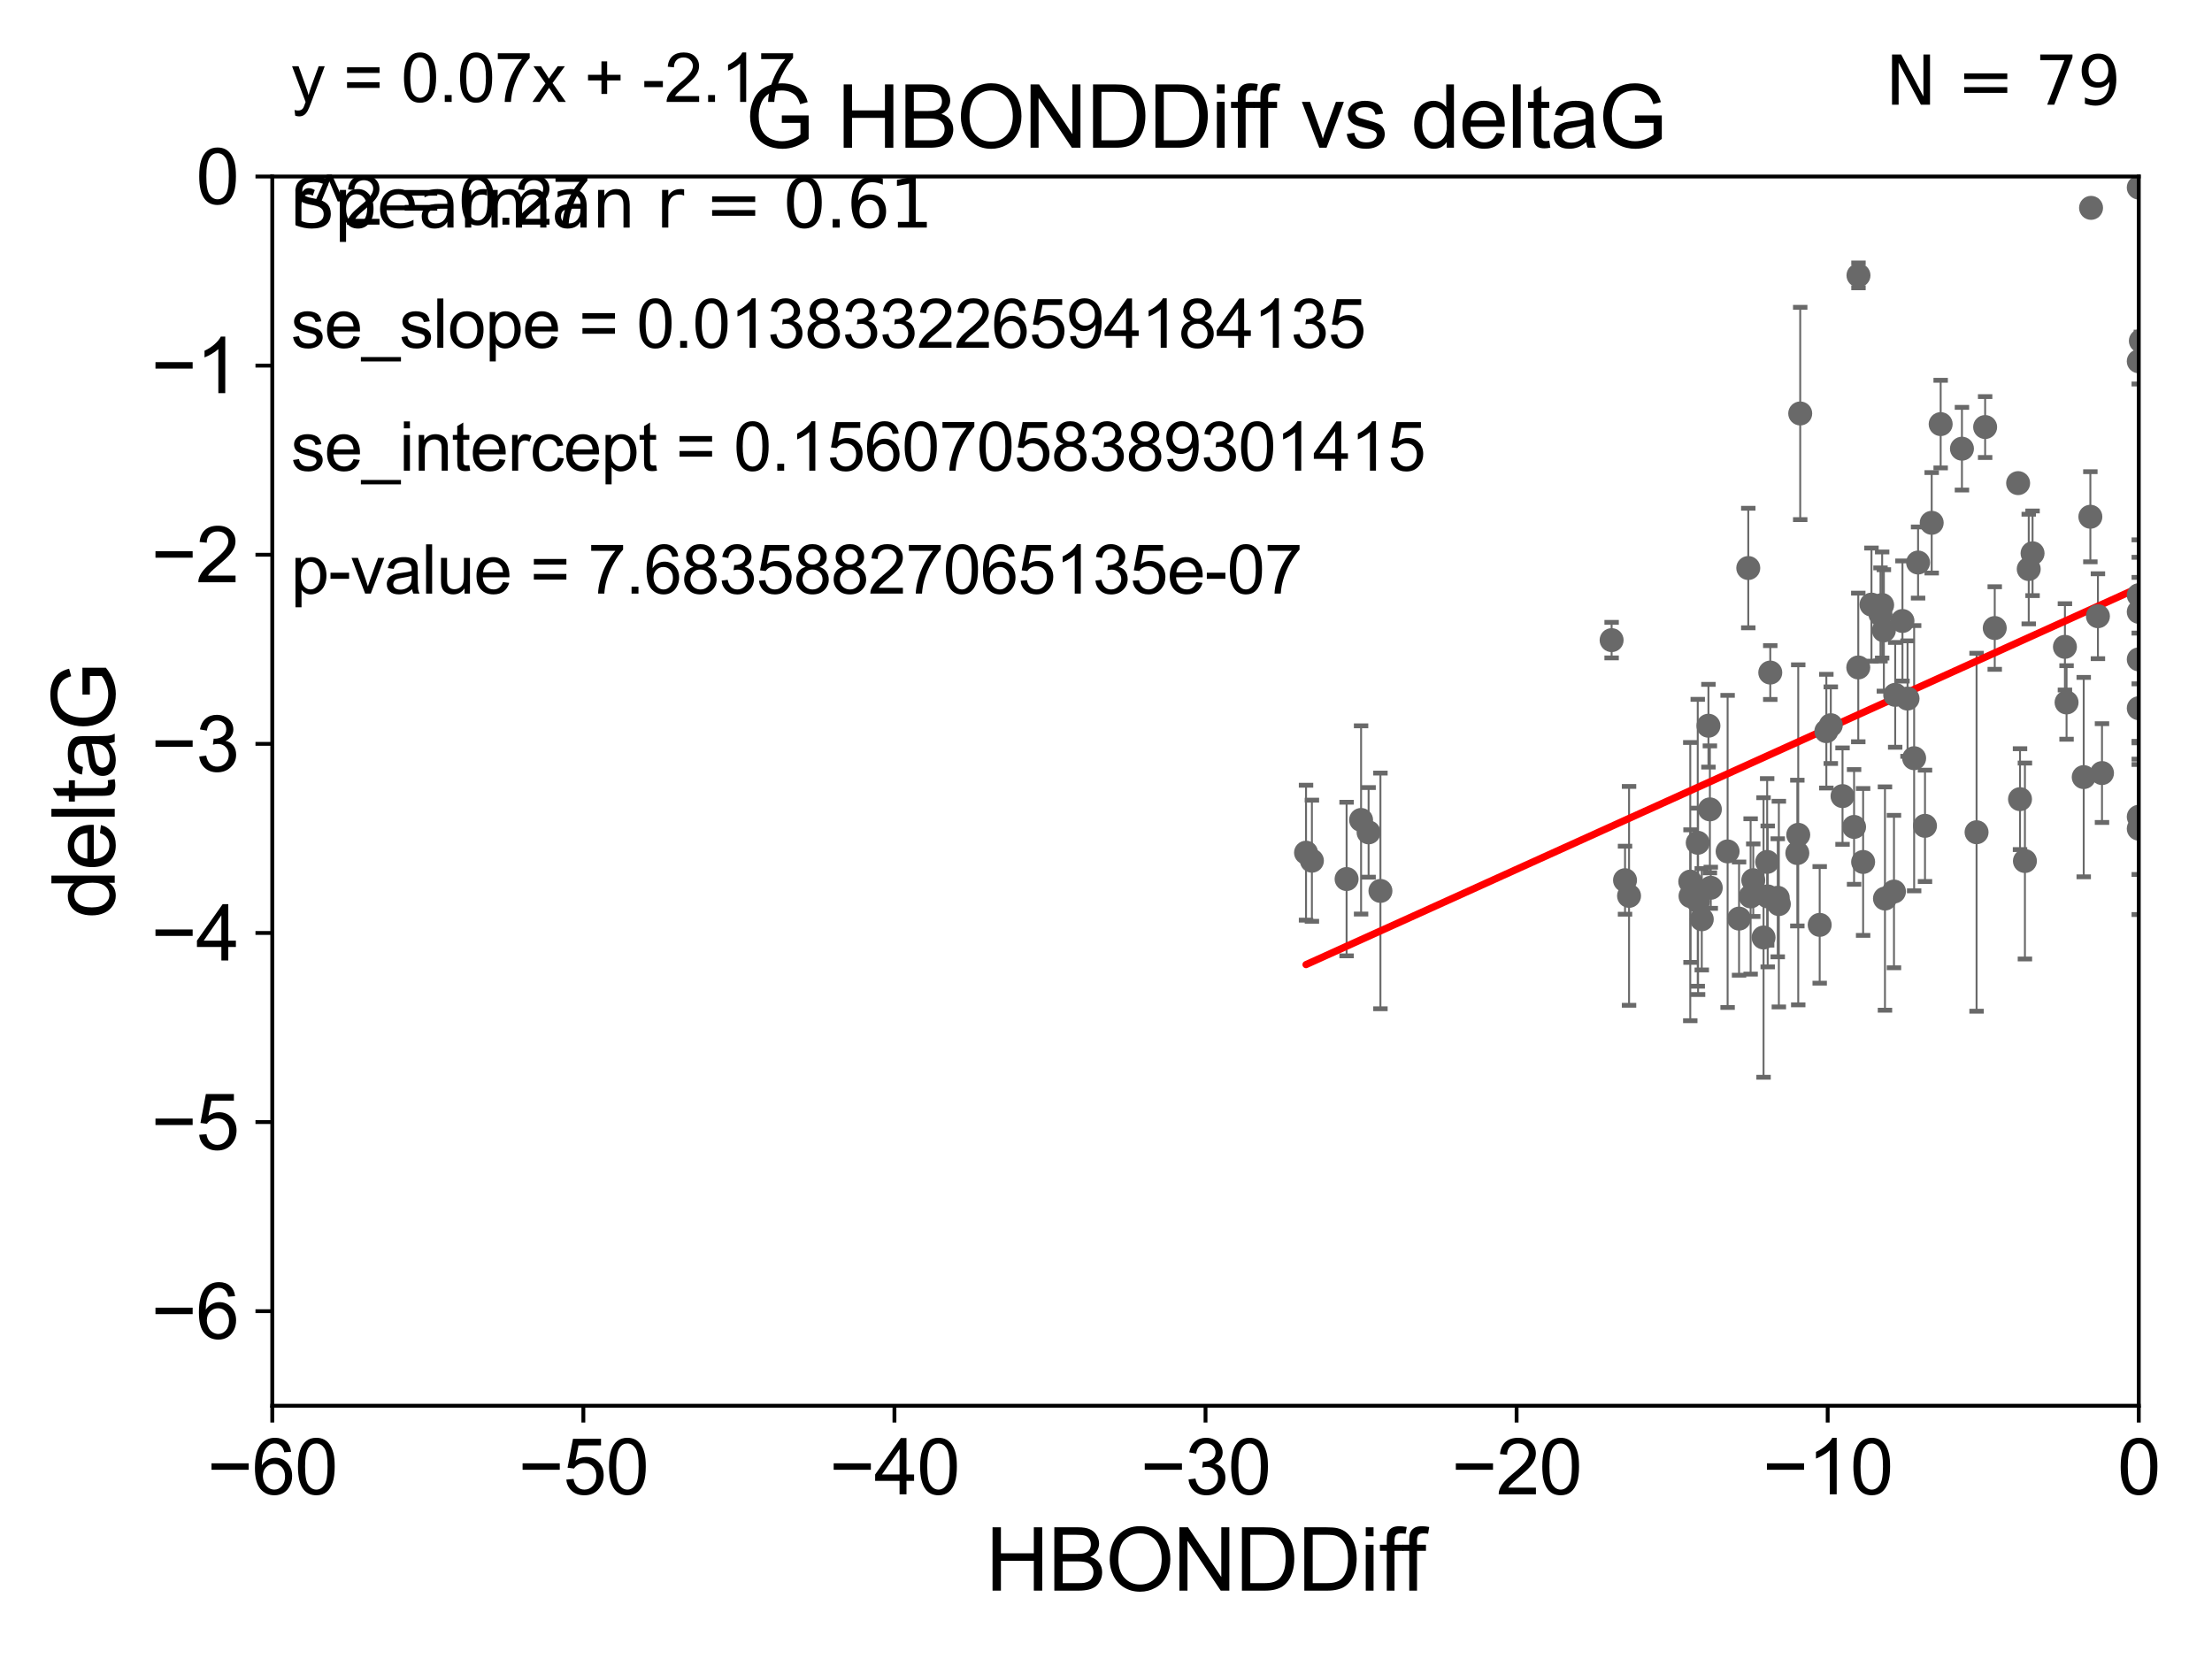 <?xml version="1.0" encoding="utf-8" standalone="no"?>
<!DOCTYPE svg PUBLIC "-//W3C//DTD SVG 1.1//EN"
  "http://www.w3.org/Graphics/SVG/1.1/DTD/svg11.dtd">
<svg xmlns:xlink="http://www.w3.org/1999/xlink" width="460.8pt" height="345.6pt" viewBox="0 0 460.8 345.6" xmlns="http://www.w3.org/2000/svg" version="1.1">
 <defs>
  <style type="text/css">*{stroke-linejoin: round; stroke-linecap: butt}</style>
 </defs>
 <g id="figure_1">
  <g id="patch_1">
   <path d="M 0 345.6 
L 460.8 345.6 
L 460.8 0 
L 0 0 
z
" style="fill: #ffffff"/>
  </g>
  <g id="axes_1">
   <g id="patch_2">
    <path d="M 56.72 292.84 
L 445.545 292.84 
L 445.545 36.775 
L 56.72 36.775 
z
" style="fill: #ffffff"/>
   </g>
   <g id="PathCollection_1">
    <defs>
     <path id="m8e9480703d" d="M 0 1.118 
C 0.297 1.118 0.581 1 0.791 0.791 
C 1 0.581 1.118 0.297 1.118 0 
C 1.118 -0.297 1 -0.581 0.791 -0.791 
C 0.581 -1 0.297 -1.118 0 -1.118 
C -0.297 -1.118 -0.581 -1 -0.791 -0.791 
C -1 -0.581 -1.118 -0.297 -1.118 0 
C -1.118 0.297 -1 0.581 -0.791 0.791 
C -0.581 1 -0.297 1.118 0 1.118 
z
" style="stroke: #696969"/>
    </defs>
    <g clip-path="url(#pe21f5c7d5b)">
     <use xlink:href="#m8e9480703d" x="365.235" y="183.361" style="fill: #696969; stroke: #696969"/>
     <use xlink:href="#m8e9480703d" x="339.361" y="186.627" style="fill: #696969; stroke: #696969"/>
     <use xlink:href="#m8e9480703d" x="374.418" y="177.712" style="fill: #696969; stroke: #696969"/>
     <use xlink:href="#m8e9480703d" x="353.74" y="187.766" style="fill: #696969; stroke: #696969"/>
     <use xlink:href="#m8e9480703d" x="338.523" y="183.361" style="fill: #696969; stroke: #696969"/>
     <use xlink:href="#m8e9480703d" x="273.294" y="179.304" style="fill: #696969; stroke: #696969"/>
     <use xlink:href="#m8e9480703d" x="362.277" y="191.362" style="fill: #696969; stroke: #696969"/>
     <use xlink:href="#m8e9480703d" x="352.167" y="186.675" style="fill: #696969; stroke: #696969"/>
     <use xlink:href="#m8e9480703d" x="379.076" y="192.668" style="fill: #696969; stroke: #696969"/>
     <use xlink:href="#m8e9480703d" x="283.538" y="170.809" style="fill: #696969; stroke: #696969"/>
     <use xlink:href="#m8e9480703d" x="285.104" y="173.397" style="fill: #696969; stroke: #696969"/>
     <use xlink:href="#m8e9480703d" x="353.671" y="175.566" style="fill: #696969; stroke: #696969"/>
     <use xlink:href="#m8e9480703d" x="364.688" y="186.743" style="fill: #696969; stroke: #696969"/>
     <use xlink:href="#m8e9480703d" x="280.519" y="183.121" style="fill: #696969; stroke: #696969"/>
     <use xlink:href="#m8e9480703d" x="368.244" y="186.741" style="fill: #696969; stroke: #696969"/>
     <use xlink:href="#m8e9480703d" x="287.569" y="185.595" style="fill: #696969; stroke: #696969"/>
     <use xlink:href="#m8e9480703d" x="368.131" y="179.547" style="fill: #696969; stroke: #696969"/>
     <use xlink:href="#m8e9480703d" x="383.833" y="165.842" style="fill: #696969; stroke: #696969"/>
     <use xlink:href="#m8e9480703d" x="352.114" y="183.656" style="fill: #696969; stroke: #696969"/>
     <use xlink:href="#m8e9480703d" x="359.894" y="177.365" style="fill: #696969; stroke: #696969"/>
     <use xlink:href="#m8e9480703d" x="367.381" y="195.295" style="fill: #696969; stroke: #696969"/>
     <use xlink:href="#m8e9480703d" x="381.388" y="151.072" style="fill: #696969; stroke: #696969"/>
     <use xlink:href="#m8e9480703d" x="370.337" y="187.024" style="fill: #696969; stroke: #696969"/>
     <use xlink:href="#m8e9480703d" x="459.334" y="116.288" style="fill: #696969; stroke: #696969"/>
     <use xlink:href="#m8e9480703d" x="375.018" y="86.133" style="fill: #696969; stroke: #696969"/>
     <use xlink:href="#m8e9480703d" x="392.673" y="187.184" style="fill: #696969; stroke: #696969"/>
     <use xlink:href="#m8e9480703d" x="356.384" y="184.94" style="fill: #696969; stroke: #696969"/>
     <use xlink:href="#m8e9480703d" x="388.123" y="179.561" style="fill: #696969; stroke: #696969"/>
     <use xlink:href="#m8e9480703d" x="354.511" y="191.497" style="fill: #696969; stroke: #696969"/>
     <use xlink:href="#m8e9480703d" x="422.622" y="118.544" style="fill: #696969; stroke: #696969"/>
     <use xlink:href="#m8e9480703d" x="386.238" y="172.264" style="fill: #696969; stroke: #696969"/>
     <use xlink:href="#m8e9480703d" x="380.462" y="152.317" style="fill: #696969; stroke: #696969"/>
     <use xlink:href="#m8e9480703d" x="355.898" y="151.181" style="fill: #696969; stroke: #696969"/>
     <use xlink:href="#m8e9480703d" x="387.155" y="57.363" style="fill: #696969; stroke: #696969"/>
     <use xlink:href="#m8e9480703d" x="430.163" y="134.75" style="fill: #696969; stroke: #696969"/>
     <use xlink:href="#m8e9480703d" x="370.567" y="188.337" style="fill: #696969; stroke: #696969"/>
     <use xlink:href="#m8e9480703d" x="356.2" y="168.607" style="fill: #696969; stroke: #696969"/>
     <use xlink:href="#m8e9480703d" x="404.276" y="88.35" style="fill: #696969; stroke: #696969"/>
     <use xlink:href="#m8e9480703d" x="272.071" y="177.627" style="fill: #696969; stroke: #696969"/>
     <use xlink:href="#m8e9480703d" x="415.542" y="130.831" style="fill: #696969; stroke: #696969"/>
     <use xlink:href="#m8e9480703d" x="398.75" y="157.948" style="fill: #696969; stroke: #696969"/>
     <use xlink:href="#m8e9480703d" x="445.545" y="39.074" style="fill: #696969; stroke: #696969"/>
     <use xlink:href="#m8e9480703d" x="387.112" y="139.042" style="fill: #696969; stroke: #696969"/>
     <use xlink:href="#m8e9480703d" x="423.42" y="115.259" style="fill: #696969; stroke: #696969"/>
     <use xlink:href="#m8e9480703d" x="374.606" y="173.908" style="fill: #696969; stroke: #696969"/>
     <use xlink:href="#m8e9480703d" x="396.319" y="129.363" style="fill: #696969; stroke: #696969"/>
     <use xlink:href="#m8e9480703d" x="399.572" y="117.184" style="fill: #696969; stroke: #696969"/>
     <use xlink:href="#m8e9480703d" x="397.375" y="145.529" style="fill: #696969; stroke: #696969"/>
     <use xlink:href="#m8e9480703d" x="413.54" y="88.96" style="fill: #696969; stroke: #696969"/>
     <use xlink:href="#m8e9480703d" x="391.743" y="127.998" style="fill: #696969; stroke: #696969"/>
     <use xlink:href="#m8e9480703d" x="411.755" y="173.37" style="fill: #696969; stroke: #696969"/>
     <use xlink:href="#m8e9480703d" x="368.779" y="140.106" style="fill: #696969; stroke: #696969"/>
     <use xlink:href="#m8e9480703d" x="408.709" y="93.472" style="fill: #696969; stroke: #696969"/>
     <use xlink:href="#m8e9480703d" x="420.414" y="100.642" style="fill: #696969; stroke: #696969"/>
     <use xlink:href="#m8e9480703d" x="445.545" y="147.535" style="fill: #696969; stroke: #696969"/>
     <use xlink:href="#m8e9480703d" x="401.012" y="172.036" style="fill: #696969; stroke: #696969"/>
     <use xlink:href="#m8e9480703d" x="434.077" y="161.883" style="fill: #696969; stroke: #696969"/>
     <use xlink:href="#m8e9480703d" x="389.863" y="125.95" style="fill: #696969; stroke: #696969"/>
     <use xlink:href="#m8e9480703d" x="437.884" y="161.044" style="fill: #696969; stroke: #696969"/>
     <use xlink:href="#m8e9480703d" x="392.087" y="126.034" style="fill: #696969; stroke: #696969"/>
     <use xlink:href="#m8e9480703d" x="421.828" y="179.365" style="fill: #696969; stroke: #696969"/>
     <use xlink:href="#m8e9480703d" x="445.545" y="137.356" style="fill: #696969; stroke: #696969"/>
     <use xlink:href="#m8e9480703d" x="435.46" y="107.649" style="fill: #696969; stroke: #696969"/>
     <use xlink:href="#m8e9480703d" x="430.503" y="146.332" style="fill: #696969; stroke: #696969"/>
     <use xlink:href="#m8e9480703d" x="402.407" y="108.91" style="fill: #696969; stroke: #696969"/>
     <use xlink:href="#m8e9480703d" x="437.036" y="128.37" style="fill: #696969; stroke: #696969"/>
     <use xlink:href="#m8e9480703d" x="394.803" y="144.75" style="fill: #696969; stroke: #696969"/>
     <use xlink:href="#m8e9480703d" x="445.545" y="172.629" style="fill: #696969; stroke: #696969"/>
     <use xlink:href="#m8e9480703d" x="394.549" y="185.726" style="fill: #696969; stroke: #696969"/>
     <use xlink:href="#m8e9480703d" x="445.545" y="127.457" style="fill: #696969; stroke: #696969"/>
     <use xlink:href="#m8e9480703d" x="420.807" y="166.478" style="fill: #696969; stroke: #696969"/>
     <use xlink:href="#m8e9480703d" x="445.545" y="123.993" style="fill: #696969; stroke: #696969"/>
     <use xlink:href="#m8e9480703d" x="445.545" y="75.265" style="fill: #696969; stroke: #696969"/>
     <use xlink:href="#m8e9480703d" x="435.604" y="43.3" style="fill: #696969; stroke: #696969"/>
     <use xlink:href="#m8e9480703d" x="445.982" y="71.012" style="fill: #696969; stroke: #696969"/>
     <use xlink:href="#m8e9480703d" x="392.445" y="131.327" style="fill: #696969; stroke: #696969"/>
     <use xlink:href="#m8e9480703d" x="364.198" y="118.329" style="fill: #696969; stroke: #696969"/>
     <use xlink:href="#m8e9480703d" x="335.73" y="133.35" style="fill: #696969; stroke: #696969"/>
     <use xlink:href="#m8e9480703d" x="445.545" y="170.152" style="fill: #696969; stroke: #696969"/>
    </g>
   </g>
   <g id="matplotlib.axis_1">
    <g id="xtick_1">
     <g id="line2d_1">
      <defs>
       <path id="m5bbe34e484" d="M 0 0 
L 0 3.5 
" style="stroke: #000000; stroke-width: 0.8"/>
      </defs>
      <g>
       <use xlink:href="#m5bbe34e484" x="56.72" y="292.84" style="stroke: #000000; stroke-width: 0.8"/>
      </g>
     </g>
     <g id="text_1">
      <!-- −60 -->
      <g transform="translate(43.15 311.293)scale(0.16 -0.16)">
       <defs>
        <path id="ArialMT-2212" d="M 3381 1997 
L 356 1997 
L 356 2522 
L 3381 2522 
L 3381 1997 
z
" transform="scale(0.016)"/>
        <path id="ArialMT-36" d="M 3184 3459 
L 2625 3416 
Q 2550 3747 2413 3897 
Q 2184 4138 1850 4138 
Q 1581 4138 1378 3988 
Q 1113 3794 959 3422 
Q 806 3050 800 2363 
Q 1003 2672 1297 2822 
Q 1591 2972 1913 2972 
Q 2475 2972 2870 2558 
Q 3266 2144 3266 1488 
Q 3266 1056 3080 686 
Q 2894 316 2569 119 
Q 2244 -78 1831 -78 
Q 1128 -78 684 439 
Q 241 956 241 2144 
Q 241 3472 731 4075 
Q 1159 4600 1884 4600 
Q 2425 4600 2770 4297 
Q 3116 3994 3184 3459 
z
M 888 1484 
Q 888 1194 1011 928 
Q 1134 663 1356 523 
Q 1578 384 1822 384 
Q 2178 384 2434 671 
Q 2691 959 2691 1453 
Q 2691 1928 2437 2201 
Q 2184 2475 1800 2475 
Q 1419 2475 1153 2201 
Q 888 1928 888 1484 
z
" transform="scale(0.016)"/>
        <path id="ArialMT-30" d="M 266 2259 
Q 266 3072 433 3567 
Q 600 4063 929 4331 
Q 1259 4600 1759 4600 
Q 2128 4600 2406 4451 
Q 2684 4303 2865 4023 
Q 3047 3744 3150 3342 
Q 3253 2941 3253 2259 
Q 3253 1453 3087 958 
Q 2922 463 2592 192 
Q 2263 -78 1759 -78 
Q 1097 -78 719 397 
Q 266 969 266 2259 
z
M 844 2259 
Q 844 1131 1108 757 
Q 1372 384 1759 384 
Q 2147 384 2411 759 
Q 2675 1134 2675 2259 
Q 2675 3391 2411 3762 
Q 2147 4134 1753 4134 
Q 1366 4134 1134 3806 
Q 844 3388 844 2259 
z
" transform="scale(0.016)"/>
       </defs>
       <use xlink:href="#ArialMT-2212"/>
       <use xlink:href="#ArialMT-36" x="58.398"/>
       <use xlink:href="#ArialMT-30" x="114.014"/>
      </g>
     </g>
    </g>
    <g id="xtick_2">
     <g id="line2d_2">
      <g>
       <use xlink:href="#m5bbe34e484" x="121.524" y="292.84" style="stroke: #000000; stroke-width: 0.8"/>
      </g>
     </g>
     <g id="text_2">
      <!-- −50 -->
      <g transform="translate(107.954 311.293)scale(0.16 -0.16)">
       <defs>
        <path id="ArialMT-35" d="M 266 1200 
L 856 1250 
Q 922 819 1161 601 
Q 1400 384 1738 384 
Q 2144 384 2425 690 
Q 2706 997 2706 1503 
Q 2706 1984 2436 2262 
Q 2166 2541 1728 2541 
Q 1456 2541 1237 2417 
Q 1019 2294 894 2097 
L 366 2166 
L 809 4519 
L 3088 4519 
L 3088 3981 
L 1259 3981 
L 1013 2750 
Q 1425 3038 1878 3038 
Q 2478 3038 2890 2622 
Q 3303 2206 3303 1553 
Q 3303 931 2941 478 
Q 2500 -78 1738 -78 
Q 1113 -78 717 272 
Q 322 622 266 1200 
z
" transform="scale(0.016)"/>
       </defs>
       <use xlink:href="#ArialMT-2212"/>
       <use xlink:href="#ArialMT-35" x="58.398"/>
       <use xlink:href="#ArialMT-30" x="114.014"/>
      </g>
     </g>
    </g>
    <g id="xtick_3">
     <g id="line2d_3">
      <g>
       <use xlink:href="#m5bbe34e484" x="186.328" y="292.84" style="stroke: #000000; stroke-width: 0.8"/>
      </g>
     </g>
     <g id="text_3">
      <!-- −40 -->
      <g transform="translate(172.758 311.293)scale(0.16 -0.16)">
       <defs>
        <path id="ArialMT-34" d="M 2069 0 
L 2069 1097 
L 81 1097 
L 81 1613 
L 2172 4581 
L 2631 4581 
L 2631 1613 
L 3250 1613 
L 3250 1097 
L 2631 1097 
L 2631 0 
L 2069 0 
z
M 2069 1613 
L 2069 3678 
L 634 1613 
L 2069 1613 
z
" transform="scale(0.016)"/>
       </defs>
       <use xlink:href="#ArialMT-2212"/>
       <use xlink:href="#ArialMT-34" x="58.398"/>
       <use xlink:href="#ArialMT-30" x="114.014"/>
      </g>
     </g>
    </g>
    <g id="xtick_4">
     <g id="line2d_4">
      <g>
       <use xlink:href="#m5bbe34e484" x="251.132" y="292.84" style="stroke: #000000; stroke-width: 0.8"/>
      </g>
     </g>
     <g id="text_4">
      <!-- −30 -->
      <g transform="translate(237.562 311.293)scale(0.16 -0.16)">
       <defs>
        <path id="ArialMT-33" d="M 269 1209 
L 831 1284 
Q 928 806 1161 595 
Q 1394 384 1728 384 
Q 2125 384 2398 659 
Q 2672 934 2672 1341 
Q 2672 1728 2419 1979 
Q 2166 2231 1775 2231 
Q 1616 2231 1378 2169 
L 1441 2663 
Q 1497 2656 1531 2656 
Q 1891 2656 2178 2843 
Q 2466 3031 2466 3422 
Q 2466 3731 2256 3934 
Q 2047 4138 1716 4138 
Q 1388 4138 1169 3931 
Q 950 3725 888 3313 
L 325 3413 
Q 428 3978 793 4289 
Q 1159 4600 1703 4600 
Q 2078 4600 2393 4439 
Q 2709 4278 2876 4000 
Q 3044 3722 3044 3409 
Q 3044 3113 2884 2869 
Q 2725 2625 2413 2481 
Q 2819 2388 3044 2092 
Q 3269 1797 3269 1353 
Q 3269 753 2831 336 
Q 2394 -81 1725 -81 
Q 1122 -81 723 278 
Q 325 638 269 1209 
z
" transform="scale(0.016)"/>
       </defs>
       <use xlink:href="#ArialMT-2212"/>
       <use xlink:href="#ArialMT-33" x="58.398"/>
       <use xlink:href="#ArialMT-30" x="114.014"/>
      </g>
     </g>
    </g>
    <g id="xtick_5">
     <g id="line2d_5">
      <g>
       <use xlink:href="#m5bbe34e484" x="315.937" y="292.84" style="stroke: #000000; stroke-width: 0.8"/>
      </g>
     </g>
     <g id="text_5">
      <!-- −20 -->
      <g transform="translate(302.367 311.293)scale(0.16 -0.16)">
       <defs>
        <path id="ArialMT-32" d="M 3222 541 
L 3222 0 
L 194 0 
Q 188 203 259 391 
Q 375 700 629 1000 
Q 884 1300 1366 1694 
Q 2113 2306 2375 2664 
Q 2638 3022 2638 3341 
Q 2638 3675 2398 3904 
Q 2159 4134 1775 4134 
Q 1369 4134 1125 3890 
Q 881 3647 878 3216 
L 300 3275 
Q 359 3922 746 4261 
Q 1134 4600 1788 4600 
Q 2447 4600 2831 4234 
Q 3216 3869 3216 3328 
Q 3216 3053 3103 2787 
Q 2991 2522 2730 2228 
Q 2469 1934 1863 1422 
Q 1356 997 1212 845 
Q 1069 694 975 541 
L 3222 541 
z
" transform="scale(0.016)"/>
       </defs>
       <use xlink:href="#ArialMT-2212"/>
       <use xlink:href="#ArialMT-32" x="58.398"/>
       <use xlink:href="#ArialMT-30" x="114.014"/>
      </g>
     </g>
    </g>
    <g id="xtick_6">
     <g id="line2d_6">
      <g>
       <use xlink:href="#m5bbe34e484" x="380.741" y="292.84" style="stroke: #000000; stroke-width: 0.8"/>
      </g>
     </g>
     <g id="text_6">
      <!-- −10 -->
      <g transform="translate(367.171 311.293)scale(0.16 -0.16)">
       <defs>
        <path id="ArialMT-31" d="M 2384 0 
L 1822 0 
L 1822 3584 
Q 1619 3391 1289 3197 
Q 959 3003 697 2906 
L 697 3450 
Q 1169 3672 1522 3987 
Q 1875 4303 2022 4600 
L 2384 4600 
L 2384 0 
z
" transform="scale(0.016)"/>
       </defs>
       <use xlink:href="#ArialMT-2212"/>
       <use xlink:href="#ArialMT-31" x="58.398"/>
       <use xlink:href="#ArialMT-30" x="114.014"/>
      </g>
     </g>
    </g>
    <g id="xtick_7">
     <g id="line2d_7">
      <g>
       <use xlink:href="#m5bbe34e484" x="445.545" y="292.84" style="stroke: #000000; stroke-width: 0.8"/>
      </g>
     </g>
     <g id="text_7">
      <!-- 0 -->
      <g transform="translate(441.096 311.293)scale(0.16 -0.16)">
       <use xlink:href="#ArialMT-30"/>
      </g>
     </g>
    </g>
    <g id="text_8">
     <!-- HBONDDiff -->
     <g transform="translate(205.287 331.357)scale(0.18 -0.18)">
      <defs>
       <path id="ArialMT-48" d="M 513 0 
L 513 4581 
L 1119 4581 
L 1119 2700 
L 3500 2700 
L 3500 4581 
L 4106 4581 
L 4106 0 
L 3500 0 
L 3500 2159 
L 1119 2159 
L 1119 0 
L 513 0 
z
" transform="scale(0.016)"/>
       <path id="ArialMT-42" d="M 469 0 
L 469 4581 
L 2188 4581 
Q 2713 4581 3030 4442 
Q 3347 4303 3526 4014 
Q 3706 3725 3706 3409 
Q 3706 3116 3547 2856 
Q 3388 2597 3066 2438 
Q 3481 2316 3704 2022 
Q 3928 1728 3928 1328 
Q 3928 1006 3792 729 
Q 3656 453 3456 303 
Q 3256 153 2954 76 
Q 2653 0 2216 0 
L 469 0 
z
M 1075 2656 
L 2066 2656 
Q 2469 2656 2644 2709 
Q 2875 2778 2992 2937 
Q 3109 3097 3109 3338 
Q 3109 3566 3000 3739 
Q 2891 3913 2687 3977 
Q 2484 4041 1991 4041 
L 1075 4041 
L 1075 2656 
z
M 1075 541 
L 2216 541 
Q 2509 541 2628 563 
Q 2838 600 2978 687 
Q 3119 775 3209 942 
Q 3300 1109 3300 1328 
Q 3300 1584 3169 1773 
Q 3038 1963 2805 2039 
Q 2572 2116 2134 2116 
L 1075 2116 
L 1075 541 
z
" transform="scale(0.016)"/>
       <path id="ArialMT-4f" d="M 309 2231 
Q 309 3372 921 4017 
Q 1534 4663 2503 4663 
Q 3138 4663 3647 4359 
Q 4156 4056 4423 3514 
Q 4691 2972 4691 2284 
Q 4691 1588 4409 1038 
Q 4128 488 3612 205 
Q 3097 -78 2500 -78 
Q 1853 -78 1343 234 
Q 834 547 571 1087 
Q 309 1628 309 2231 
z
M 934 2222 
Q 934 1394 1379 917 
Q 1825 441 2497 441 
Q 3181 441 3623 922 
Q 4066 1403 4066 2288 
Q 4066 2847 3877 3264 
Q 3688 3681 3323 3911 
Q 2959 4141 2506 4141 
Q 1863 4141 1398 3698 
Q 934 3256 934 2222 
z
" transform="scale(0.016)"/>
       <path id="ArialMT-4e" d="M 488 0 
L 488 4581 
L 1109 4581 
L 3516 984 
L 3516 4581 
L 4097 4581 
L 4097 0 
L 3475 0 
L 1069 3600 
L 1069 0 
L 488 0 
z
" transform="scale(0.016)"/>
       <path id="ArialMT-44" d="M 494 0 
L 494 4581 
L 2072 4581 
Q 2606 4581 2888 4516 
Q 3281 4425 3559 4188 
Q 3922 3881 4101 3404 
Q 4281 2928 4281 2316 
Q 4281 1794 4159 1391 
Q 4038 988 3847 723 
Q 3656 459 3429 307 
Q 3203 156 2883 78 
Q 2563 0 2147 0 
L 494 0 
z
M 1100 541 
L 2078 541 
Q 2531 541 2789 625 
Q 3047 709 3200 863 
Q 3416 1078 3536 1442 
Q 3656 1806 3656 2325 
Q 3656 3044 3420 3430 
Q 3184 3816 2847 3947 
Q 2603 4041 2063 4041 
L 1100 4041 
L 1100 541 
z
" transform="scale(0.016)"/>
       <path id="ArialMT-69" d="M 425 3934 
L 425 4581 
L 988 4581 
L 988 3934 
L 425 3934 
z
M 425 0 
L 425 3319 
L 988 3319 
L 988 0 
L 425 0 
z
" transform="scale(0.016)"/>
       <path id="ArialMT-66" d="M 556 0 
L 556 2881 
L 59 2881 
L 59 3319 
L 556 3319 
L 556 3672 
Q 556 4006 616 4169 
Q 697 4388 901 4523 
Q 1106 4659 1475 4659 
Q 1713 4659 2000 4603 
L 1916 4113 
Q 1741 4144 1584 4144 
Q 1328 4144 1222 4034 
Q 1116 3925 1116 3625 
L 1116 3319 
L 1763 3319 
L 1763 2881 
L 1116 2881 
L 1116 0 
L 556 0 
z
" transform="scale(0.016)"/>
      </defs>
      <use xlink:href="#ArialMT-48"/>
      <use xlink:href="#ArialMT-42" x="72.217"/>
      <use xlink:href="#ArialMT-4f" x="138.916"/>
      <use xlink:href="#ArialMT-4e" x="216.699"/>
      <use xlink:href="#ArialMT-44" x="288.916"/>
      <use xlink:href="#ArialMT-44" x="361.133"/>
      <use xlink:href="#ArialMT-69" x="433.35"/>
      <use xlink:href="#ArialMT-66" x="455.566"/>
      <use xlink:href="#ArialMT-66" x="481.6"/>
     </g>
    </g>
   </g>
   <g id="matplotlib.axis_2">
    <g id="ytick_1">
     <g id="line2d_8">
      <defs>
       <path id="m4958f97d8a" d="M 0 0 
L -3.5 0 
" style="stroke: #000000; stroke-width: 0.8"/>
      </defs>
      <g>
       <use xlink:href="#m4958f97d8a" x="56.72" y="273.143" style="stroke: #000000; stroke-width: 0.8"/>
      </g>
     </g>
     <g id="text_9">
      <!-- −6 -->
      <g transform="translate(31.477 278.869)scale(0.16 -0.16)">
       <use xlink:href="#ArialMT-2212"/>
       <use xlink:href="#ArialMT-36" x="58.398"/>
      </g>
     </g>
    </g>
    <g id="ytick_2">
     <g id="line2d_9">
      <g>
       <use xlink:href="#m4958f97d8a" x="56.72" y="233.748" style="stroke: #000000; stroke-width: 0.8"/>
      </g>
     </g>
     <g id="text_10">
      <!-- −5 -->
      <g transform="translate(31.477 239.474)scale(0.16 -0.16)">
       <use xlink:href="#ArialMT-2212"/>
       <use xlink:href="#ArialMT-35" x="58.398"/>
      </g>
     </g>
    </g>
    <g id="ytick_3">
     <g id="line2d_10">
      <g>
       <use xlink:href="#m4958f97d8a" x="56.72" y="194.353" style="stroke: #000000; stroke-width: 0.8"/>
      </g>
     </g>
     <g id="text_11">
      <!-- −4 -->
      <g transform="translate(31.477 200.08)scale(0.16 -0.16)">
       <use xlink:href="#ArialMT-2212"/>
       <use xlink:href="#ArialMT-34" x="58.398"/>
      </g>
     </g>
    </g>
    <g id="ytick_4">
     <g id="line2d_11">
      <g>
       <use xlink:href="#m4958f97d8a" x="56.72" y="154.959" style="stroke: #000000; stroke-width: 0.8"/>
      </g>
     </g>
     <g id="text_12">
      <!-- −3 -->
      <g transform="translate(31.477 160.685)scale(0.16 -0.16)">
       <use xlink:href="#ArialMT-2212"/>
       <use xlink:href="#ArialMT-33" x="58.398"/>
      </g>
     </g>
    </g>
    <g id="ytick_5">
     <g id="line2d_12">
      <g>
       <use xlink:href="#m4958f97d8a" x="56.72" y="115.564" style="stroke: #000000; stroke-width: 0.8"/>
      </g>
     </g>
     <g id="text_13">
      <!-- −2 -->
      <g transform="translate(31.477 121.29)scale(0.16 -0.16)">
       <use xlink:href="#ArialMT-2212"/>
       <use xlink:href="#ArialMT-32" x="58.398"/>
      </g>
     </g>
    </g>
    <g id="ytick_6">
     <g id="line2d_13">
      <g>
       <use xlink:href="#m4958f97d8a" x="56.72" y="76.17" style="stroke: #000000; stroke-width: 0.8"/>
      </g>
     </g>
     <g id="text_14">
      <!-- −1 -->
      <g transform="translate(31.477 81.896)scale(0.16 -0.16)">
       <use xlink:href="#ArialMT-2212"/>
       <use xlink:href="#ArialMT-31" x="58.398"/>
      </g>
     </g>
    </g>
    <g id="ytick_7">
     <g id="line2d_14">
      <g>
       <use xlink:href="#m4958f97d8a" x="56.72" y="36.775" style="stroke: #000000; stroke-width: 0.8"/>
      </g>
     </g>
     <g id="text_15">
      <!-- 0 -->
      <g transform="translate(40.822 42.501)scale(0.16 -0.16)">
       <use xlink:href="#ArialMT-30"/>
      </g>
     </g>
    </g>
    <g id="text_16">
     <!-- deltaG -->
     <g transform="translate(23.9 191.322)rotate(-90)scale(0.18 -0.18)">
      <defs>
       <path id="ArialMT-64" d="M 2575 0 
L 2575 419 
Q 2259 -75 1647 -75 
Q 1250 -75 917 144 
Q 584 363 401 755 
Q 219 1147 219 1656 
Q 219 2153 384 2558 
Q 550 2963 881 3178 
Q 1213 3394 1622 3394 
Q 1922 3394 2156 3267 
Q 2391 3141 2538 2938 
L 2538 4581 
L 3097 4581 
L 3097 0 
L 2575 0 
z
M 797 1656 
Q 797 1019 1065 703 
Q 1334 388 1700 388 
Q 2069 388 2326 689 
Q 2584 991 2584 1609 
Q 2584 2291 2321 2609 
Q 2059 2928 1675 2928 
Q 1300 2928 1048 2622 
Q 797 2316 797 1656 
z
" transform="scale(0.016)"/>
       <path id="ArialMT-65" d="M 2694 1069 
L 3275 997 
Q 3138 488 2766 206 
Q 2394 -75 1816 -75 
Q 1088 -75 661 373 
Q 234 822 234 1631 
Q 234 2469 665 2931 
Q 1097 3394 1784 3394 
Q 2450 3394 2872 2941 
Q 3294 2488 3294 1666 
Q 3294 1616 3291 1516 
L 816 1516 
Q 847 969 1125 678 
Q 1403 388 1819 388 
Q 2128 388 2347 550 
Q 2566 713 2694 1069 
z
M 847 1978 
L 2700 1978 
Q 2663 2397 2488 2606 
Q 2219 2931 1791 2931 
Q 1403 2931 1139 2672 
Q 875 2413 847 1978 
z
" transform="scale(0.016)"/>
       <path id="ArialMT-6c" d="M 409 0 
L 409 4581 
L 972 4581 
L 972 0 
L 409 0 
z
" transform="scale(0.016)"/>
       <path id="ArialMT-74" d="M 1650 503 
L 1731 6 
Q 1494 -44 1306 -44 
Q 1000 -44 831 53 
Q 663 150 594 308 
Q 525 466 525 972 
L 525 2881 
L 113 2881 
L 113 3319 
L 525 3319 
L 525 4141 
L 1084 4478 
L 1084 3319 
L 1650 3319 
L 1650 2881 
L 1084 2881 
L 1084 941 
Q 1084 700 1114 631 
Q 1144 563 1211 522 
Q 1278 481 1403 481 
Q 1497 481 1650 503 
z
" transform="scale(0.016)"/>
       <path id="ArialMT-61" d="M 2588 409 
Q 2275 144 1986 34 
Q 1697 -75 1366 -75 
Q 819 -75 525 192 
Q 231 459 231 875 
Q 231 1119 342 1320 
Q 453 1522 633 1644 
Q 813 1766 1038 1828 
Q 1203 1872 1538 1913 
Q 2219 1994 2541 2106 
Q 2544 2222 2544 2253 
Q 2544 2597 2384 2738 
Q 2169 2928 1744 2928 
Q 1347 2928 1158 2789 
Q 969 2650 878 2297 
L 328 2372 
Q 403 2725 575 2942 
Q 747 3159 1072 3276 
Q 1397 3394 1825 3394 
Q 2250 3394 2515 3294 
Q 2781 3194 2906 3042 
Q 3031 2891 3081 2659 
Q 3109 2516 3109 2141 
L 3109 1391 
Q 3109 606 3145 398 
Q 3181 191 3288 0 
L 2700 0 
Q 2613 175 2588 409 
z
M 2541 1666 
Q 2234 1541 1622 1453 
Q 1275 1403 1131 1340 
Q 988 1278 909 1158 
Q 831 1038 831 891 
Q 831 666 1001 516 
Q 1172 366 1500 366 
Q 1825 366 2078 508 
Q 2331 650 2450 897 
Q 2541 1088 2541 1459 
L 2541 1666 
z
" transform="scale(0.016)"/>
       <path id="ArialMT-47" d="M 2638 1797 
L 2638 2334 
L 4578 2338 
L 4578 638 
Q 4131 281 3656 101 
Q 3181 -78 2681 -78 
Q 2006 -78 1454 211 
Q 903 500 622 1047 
Q 341 1594 341 2269 
Q 341 2938 620 3517 
Q 900 4097 1425 4378 
Q 1950 4659 2634 4659 
Q 3131 4659 3532 4498 
Q 3934 4338 4162 4050 
Q 4391 3763 4509 3300 
L 3963 3150 
Q 3859 3500 3706 3700 
Q 3553 3900 3268 4020 
Q 2984 4141 2638 4141 
Q 2222 4141 1919 4014 
Q 1616 3888 1430 3681 
Q 1244 3475 1141 3228 
Q 966 2803 966 2306 
Q 966 1694 1177 1281 
Q 1388 869 1791 669 
Q 2194 469 2647 469 
Q 3041 469 3416 620 
Q 3791 772 3984 944 
L 3984 1797 
L 2638 1797 
z
" transform="scale(0.016)"/>
      </defs>
      <use xlink:href="#ArialMT-64"/>
      <use xlink:href="#ArialMT-65" x="55.615"/>
      <use xlink:href="#ArialMT-6c" x="111.23"/>
      <use xlink:href="#ArialMT-74" x="133.447"/>
      <use xlink:href="#ArialMT-61" x="161.23"/>
      <use xlink:href="#ArialMT-47" x="216.846"/>
     </g>
    </g>
   </g>
   <g id="LineCollection_1">
    <path d="M 365.235 190.918 
L 365.235 175.804 
" clip-path="url(#pe21f5c7d5b)" style="fill: none; stroke: #696969; stroke-width: 0.4"/>
    <path d="M 339.361 209.422 
L 339.361 163.832 
" clip-path="url(#pe21f5c7d5b)" style="fill: none; stroke: #696969; stroke-width: 0.4"/>
    <path d="M 374.418 192.894 
L 374.418 162.53 
" clip-path="url(#pe21f5c7d5b)" style="fill: none; stroke: #696969; stroke-width: 0.4"/>
    <path d="M 353.74 207.177 
L 353.74 168.355 
" clip-path="url(#pe21f5c7d5b)" style="fill: none; stroke: #696969; stroke-width: 0.4"/>
    <path d="M 338.523 190.447 
L 338.523 176.274 
" clip-path="url(#pe21f5c7d5b)" style="fill: none; stroke: #696969; stroke-width: 0.4"/>
    <path d="M 273.294 191.921 
L 273.294 166.688 
" clip-path="url(#pe21f5c7d5b)" style="fill: none; stroke: #696969; stroke-width: 0.4"/>
    <path d="M 362.277 203.155 
L 362.277 179.569 
" clip-path="url(#pe21f5c7d5b)" style="fill: none; stroke: #696969; stroke-width: 0.4"/>
    <path d="M 352.167 200.482 
L 352.167 172.868 
" clip-path="url(#pe21f5c7d5b)" style="fill: none; stroke: #696969; stroke-width: 0.4"/>
    <path d="M 379.076 204.811 
L 379.076 180.525 
" clip-path="url(#pe21f5c7d5b)" style="fill: none; stroke: #696969; stroke-width: 0.4"/>
    <path d="M 283.538 190.416 
L 283.538 151.203 
" clip-path="url(#pe21f5c7d5b)" style="fill: none; stroke: #696969; stroke-width: 0.4"/>
    <path d="M 285.104 182.729 
L 285.104 164.065 
" clip-path="url(#pe21f5c7d5b)" style="fill: none; stroke: #696969; stroke-width: 0.4"/>
    <path d="M 353.671 205.447 
L 353.671 145.685 
" clip-path="url(#pe21f5c7d5b)" style="fill: none; stroke: #696969; stroke-width: 0.4"/>
    <path d="M 364.688 202.923 
L 364.688 170.563 
" clip-path="url(#pe21f5c7d5b)" style="fill: none; stroke: #696969; stroke-width: 0.4"/>
    <path d="M 280.519 199.12 
L 280.519 167.123 
" clip-path="url(#pe21f5c7d5b)" style="fill: none; stroke: #696969; stroke-width: 0.4"/>
    <path d="M 368.244 201.422 
L 368.244 172.061 
" clip-path="url(#pe21f5c7d5b)" style="fill: none; stroke: #696969; stroke-width: 0.4"/>
    <path d="M 287.569 210.144 
L 287.569 161.047 
" clip-path="url(#pe21f5c7d5b)" style="fill: none; stroke: #696969; stroke-width: 0.4"/>
    <path d="M 368.131 196.891 
L 368.131 162.203 
" clip-path="url(#pe21f5c7d5b)" style="fill: none; stroke: #696969; stroke-width: 0.4"/>
    <path d="M 383.833 175.881 
L 383.833 155.804 
" clip-path="url(#pe21f5c7d5b)" style="fill: none; stroke: #696969; stroke-width: 0.4"/>
    <path d="M 352.114 212.633 
L 352.114 154.679 
" clip-path="url(#pe21f5c7d5b)" style="fill: none; stroke: #696969; stroke-width: 0.4"/>
    <path d="M 359.894 209.872 
L 359.894 144.859 
" clip-path="url(#pe21f5c7d5b)" style="fill: none; stroke: #696969; stroke-width: 0.4"/>
    <path d="M 367.381 224.411 
L 367.381 166.18 
" clip-path="url(#pe21f5c7d5b)" style="fill: none; stroke: #696969; stroke-width: 0.4"/>
    <path d="M 381.388 159.052 
L 381.388 143.092 
" clip-path="url(#pe21f5c7d5b)" style="fill: none; stroke: #696969; stroke-width: 0.4"/>
    <path d="M 370.337 199.324 
L 370.337 174.725 
" clip-path="url(#pe21f5c7d5b)" style="fill: none; stroke: #696969; stroke-width: 0.4"/>
    <path d="M 459.334 121.701 
L 459.334 110.875 
" clip-path="url(#pe21f5c7d5b)" style="fill: none; stroke: #696969; stroke-width: 0.4"/>
    <path d="M 375.018 108.244 
L 375.018 64.022 
" clip-path="url(#pe21f5c7d5b)" style="fill: none; stroke: #696969; stroke-width: 0.4"/>
    <path d="M 392.673 210.444 
L 392.673 163.924 
" clip-path="url(#pe21f5c7d5b)" style="fill: none; stroke: #696969; stroke-width: 0.4"/>
    <path d="M 356.384 189.225 
L 356.384 180.655 
" clip-path="url(#pe21f5c7d5b)" style="fill: none; stroke: #696969; stroke-width: 0.4"/>
    <path d="M 388.123 194.86 
L 388.123 164.263 
" clip-path="url(#pe21f5c7d5b)" style="fill: none; stroke: #696969; stroke-width: 0.4"/>
    <path d="M 354.511 202.055 
L 354.511 180.939 
" clip-path="url(#pe21f5c7d5b)" style="fill: none; stroke: #696969; stroke-width: 0.4"/>
    <path d="M 422.622 129.964 
L 422.622 107.124 
" clip-path="url(#pe21f5c7d5b)" style="fill: none; stroke: #696969; stroke-width: 0.4"/>
    <path d="M 386.238 184.214 
L 386.238 160.315 
" clip-path="url(#pe21f5c7d5b)" style="fill: none; stroke: #696969; stroke-width: 0.4"/>
    <path d="M 380.462 164.165 
L 380.462 140.47 
" clip-path="url(#pe21f5c7d5b)" style="fill: none; stroke: #696969; stroke-width: 0.4"/>
    <path d="M 355.898 159.797 
L 355.898 142.564 
" clip-path="url(#pe21f5c7d5b)" style="fill: none; stroke: #696969; stroke-width: 0.4"/>
    <path d="M 387.155 59.954 
L 387.155 54.772 
" clip-path="url(#pe21f5c7d5b)" style="fill: none; stroke: #696969; stroke-width: 0.4"/>
    <path d="M 430.163 143.736 
L 430.163 125.764 
" clip-path="url(#pe21f5c7d5b)" style="fill: none; stroke: #696969; stroke-width: 0.4"/>
    <path d="M 370.567 209.758 
L 370.567 166.916 
" clip-path="url(#pe21f5c7d5b)" style="fill: none; stroke: #696969; stroke-width: 0.4"/>
    <path d="M 356.2 181.833 
L 356.2 155.381 
" clip-path="url(#pe21f5c7d5b)" style="fill: none; stroke: #696969; stroke-width: 0.4"/>
    <path d="M 404.276 97.477 
L 404.276 79.222 
" clip-path="url(#pe21f5c7d5b)" style="fill: none; stroke: #696969; stroke-width: 0.4"/>
    <path d="M 272.071 191.679 
L 272.071 163.576 
" clip-path="url(#pe21f5c7d5b)" style="fill: none; stroke: #696969; stroke-width: 0.4"/>
    <path d="M 415.542 139.431 
L 415.542 122.23 
" clip-path="url(#pe21f5c7d5b)" style="fill: none; stroke: #696969; stroke-width: 0.4"/>
    <path d="M 398.75 185.574 
L 398.75 130.321 
" clip-path="url(#pe21f5c7d5b)" style="fill: none; stroke: #696969; stroke-width: 0.4"/>
    <path d="M 445.545 39.661 
L 445.545 38.486 
" clip-path="url(#pe21f5c7d5b)" style="fill: none; stroke: #696969; stroke-width: 0.4"/>
    <path d="M 387.112 154.523 
L 387.112 123.56 
" clip-path="url(#pe21f5c7d5b)" style="fill: none; stroke: #696969; stroke-width: 0.4"/>
    <path d="M 423.42 124.077 
L 423.42 106.441 
" clip-path="url(#pe21f5c7d5b)" style="fill: none; stroke: #696969; stroke-width: 0.4"/>
    <path d="M 374.606 209.327 
L 374.606 138.489 
" clip-path="url(#pe21f5c7d5b)" style="fill: none; stroke: #696969; stroke-width: 0.4"/>
    <path d="M 396.319 141.877 
L 396.319 116.849 
" clip-path="url(#pe21f5c7d5b)" style="fill: none; stroke: #696969; stroke-width: 0.4"/>
    <path d="M 399.572 124.591 
L 399.572 109.776 
" clip-path="url(#pe21f5c7d5b)" style="fill: none; stroke: #696969; stroke-width: 0.4"/>
    <path d="M 397.375 157.557 
L 397.375 133.501 
" clip-path="url(#pe21f5c7d5b)" style="fill: none; stroke: #696969; stroke-width: 0.4"/>
    <path d="M 413.54 95.306 
L 413.54 82.614 
" clip-path="url(#pe21f5c7d5b)" style="fill: none; stroke: #696969; stroke-width: 0.4"/>
    <path d="M 391.743 137.698 
L 391.743 118.299 
" clip-path="url(#pe21f5c7d5b)" style="fill: none; stroke: #696969; stroke-width: 0.4"/>
    <path d="M 411.755 210.653 
L 411.755 136.087 
" clip-path="url(#pe21f5c7d5b)" style="fill: none; stroke: #696969; stroke-width: 0.4"/>
    <path d="M 368.779 145.711 
L 368.779 134.502 
" clip-path="url(#pe21f5c7d5b)" style="fill: none; stroke: #696969; stroke-width: 0.4"/>
    <path d="M 408.709 102.084 
L 408.709 84.861 
" clip-path="url(#pe21f5c7d5b)" style="fill: none; stroke: #696969; stroke-width: 0.4"/>
    <path d="M 420.414 101.753 
L 420.414 99.531 
" clip-path="url(#pe21f5c7d5b)" style="fill: none; stroke: #696969; stroke-width: 0.4"/>
    <path d="M 445.545 159.258 
L 445.545 135.813 
" clip-path="url(#pe21f5c7d5b)" style="fill: none; stroke: #696969; stroke-width: 0.4"/>
    <path d="M 401.012 183.631 
L 401.012 160.441 
" clip-path="url(#pe21f5c7d5b)" style="fill: none; stroke: #696969; stroke-width: 0.4"/>
    <path d="M 434.077 182.651 
L 434.077 141.115 
" clip-path="url(#pe21f5c7d5b)" style="fill: none; stroke: #696969; stroke-width: 0.4"/>
    <path d="M 389.863 137.731 
L 389.863 114.168 
" clip-path="url(#pe21f5c7d5b)" style="fill: none; stroke: #696969; stroke-width: 0.4"/>
    <path d="M 437.884 171.332 
L 437.884 150.755 
" clip-path="url(#pe21f5c7d5b)" style="fill: none; stroke: #696969; stroke-width: 0.4"/>
    <path d="M 392.087 137.084 
L 392.087 114.984 
" clip-path="url(#pe21f5c7d5b)" style="fill: none; stroke: #696969; stroke-width: 0.4"/>
    <path d="M 421.828 199.772 
L 421.828 158.959 
" clip-path="url(#pe21f5c7d5b)" style="fill: none; stroke: #696969; stroke-width: 0.4"/>
    <path d="M 445.545 154.429 
L 445.545 120.283 
" clip-path="url(#pe21f5c7d5b)" style="fill: none; stroke: #696969; stroke-width: 0.4"/>
    <path d="M 435.46 117.039 
L 435.46 98.26 
" clip-path="url(#pe21f5c7d5b)" style="fill: none; stroke: #696969; stroke-width: 0.4"/>
    <path d="M 430.503 153.992 
L 430.503 138.673 
" clip-path="url(#pe21f5c7d5b)" style="fill: none; stroke: #696969; stroke-width: 0.4"/>
    <path d="M 402.407 119.373 
L 402.407 98.446 
" clip-path="url(#pe21f5c7d5b)" style="fill: none; stroke: #696969; stroke-width: 0.4"/>
    <path d="M 437.036 137.214 
L 437.036 119.526 
" clip-path="url(#pe21f5c7d5b)" style="fill: none; stroke: #696969; stroke-width: 0.4"/>
    <path d="M 394.803 155.666 
L 394.803 133.834 
" clip-path="url(#pe21f5c7d5b)" style="fill: none; stroke: #696969; stroke-width: 0.4"/>
    <path d="M 445.545 190.515 
L 445.545 154.744 
" clip-path="url(#pe21f5c7d5b)" style="fill: none; stroke: #696969; stroke-width: 0.4"/>
    <path d="M 394.549 201.602 
L 394.549 169.849 
" clip-path="url(#pe21f5c7d5b)" style="fill: none; stroke: #696969; stroke-width: 0.4"/>
    <path d="M 445.545 142.455 
L 445.545 112.459 
" clip-path="url(#pe21f5c7d5b)" style="fill: none; stroke: #696969; stroke-width: 0.4"/>
    <path d="M 420.807 176.985 
L 420.807 155.97 
" clip-path="url(#pe21f5c7d5b)" style="fill: none; stroke: #696969; stroke-width: 0.4"/>
    <path d="M 445.545 131.889 
L 445.545 116.097 
" clip-path="url(#pe21f5c7d5b)" style="fill: none; stroke: #696969; stroke-width: 0.4"/>
    <path d="M 445.545 79.995 
L 445.545 70.535 
" clip-path="url(#pe21f5c7d5b)" style="fill: none; stroke: #696969; stroke-width: 0.4"/>
    <path d="M 435.604 44.74 
L 435.604 41.86 
" clip-path="url(#pe21f5c7d5b)" style="fill: none; stroke: #696969; stroke-width: 0.4"/>
    <path d="M 445.982 72.852 
L 445.982 69.172 
" clip-path="url(#pe21f5c7d5b)" style="fill: none; stroke: #696969; stroke-width: 0.4"/>
    <path d="M 392.445 143.977 
L 392.445 118.677 
" clip-path="url(#pe21f5c7d5b)" style="fill: none; stroke: #696969; stroke-width: 0.4"/>
    <path d="M 364.198 130.781 
L 364.198 105.878 
" clip-path="url(#pe21f5c7d5b)" style="fill: none; stroke: #696969; stroke-width: 0.4"/>
    <path d="M 335.73 137.057 
L 335.73 129.643 
" clip-path="url(#pe21f5c7d5b)" style="fill: none; stroke: #696969; stroke-width: 0.4"/>
    <path d="M 445.545 182.166 
L 445.545 158.137 
" clip-path="url(#pe21f5c7d5b)" style="fill: none; stroke: #696969; stroke-width: 0.4"/>
   </g>
   <g id="line2d_15">
    <defs>
     <path id="med4299dbb9" d="M 1.5 0 
L -1.5 -0 
" style="stroke: #696969"/>
    </defs>
    <g clip-path="url(#pe21f5c7d5b)">
     <use xlink:href="#med4299dbb9" x="365.235" y="190.918" style="fill: #696969; stroke: #696969"/>
     <use xlink:href="#med4299dbb9" x="339.361" y="209.422" style="fill: #696969; stroke: #696969"/>
     <use xlink:href="#med4299dbb9" x="374.418" y="192.894" style="fill: #696969; stroke: #696969"/>
     <use xlink:href="#med4299dbb9" x="353.74" y="207.177" style="fill: #696969; stroke: #696969"/>
     <use xlink:href="#med4299dbb9" x="338.523" y="190.447" style="fill: #696969; stroke: #696969"/>
     <use xlink:href="#med4299dbb9" x="273.294" y="191.921" style="fill: #696969; stroke: #696969"/>
     <use xlink:href="#med4299dbb9" x="362.277" y="203.155" style="fill: #696969; stroke: #696969"/>
     <use xlink:href="#med4299dbb9" x="352.167" y="200.482" style="fill: #696969; stroke: #696969"/>
     <use xlink:href="#med4299dbb9" x="379.076" y="204.811" style="fill: #696969; stroke: #696969"/>
     <use xlink:href="#med4299dbb9" x="283.538" y="190.416" style="fill: #696969; stroke: #696969"/>
     <use xlink:href="#med4299dbb9" x="285.104" y="182.729" style="fill: #696969; stroke: #696969"/>
     <use xlink:href="#med4299dbb9" x="353.671" y="205.447" style="fill: #696969; stroke: #696969"/>
     <use xlink:href="#med4299dbb9" x="364.688" y="202.923" style="fill: #696969; stroke: #696969"/>
     <use xlink:href="#med4299dbb9" x="280.519" y="199.12" style="fill: #696969; stroke: #696969"/>
     <use xlink:href="#med4299dbb9" x="368.244" y="201.422" style="fill: #696969; stroke: #696969"/>
     <use xlink:href="#med4299dbb9" x="287.569" y="210.144" style="fill: #696969; stroke: #696969"/>
     <use xlink:href="#med4299dbb9" x="368.131" y="196.891" style="fill: #696969; stroke: #696969"/>
     <use xlink:href="#med4299dbb9" x="383.833" y="175.881" style="fill: #696969; stroke: #696969"/>
     <use xlink:href="#med4299dbb9" x="352.114" y="212.633" style="fill: #696969; stroke: #696969"/>
     <use xlink:href="#med4299dbb9" x="359.894" y="209.872" style="fill: #696969; stroke: #696969"/>
     <use xlink:href="#med4299dbb9" x="367.381" y="224.411" style="fill: #696969; stroke: #696969"/>
     <use xlink:href="#med4299dbb9" x="381.388" y="159.052" style="fill: #696969; stroke: #696969"/>
     <use xlink:href="#med4299dbb9" x="370.337" y="199.324" style="fill: #696969; stroke: #696969"/>
     <use xlink:href="#med4299dbb9" x="459.334" y="121.701" style="fill: #696969; stroke: #696969"/>
     <use xlink:href="#med4299dbb9" x="375.018" y="108.244" style="fill: #696969; stroke: #696969"/>
     <use xlink:href="#med4299dbb9" x="392.673" y="210.444" style="fill: #696969; stroke: #696969"/>
     <use xlink:href="#med4299dbb9" x="356.384" y="189.225" style="fill: #696969; stroke: #696969"/>
     <use xlink:href="#med4299dbb9" x="388.123" y="194.86" style="fill: #696969; stroke: #696969"/>
     <use xlink:href="#med4299dbb9" x="354.511" y="202.055" style="fill: #696969; stroke: #696969"/>
     <use xlink:href="#med4299dbb9" x="422.622" y="129.964" style="fill: #696969; stroke: #696969"/>
     <use xlink:href="#med4299dbb9" x="386.238" y="184.214" style="fill: #696969; stroke: #696969"/>
     <use xlink:href="#med4299dbb9" x="380.462" y="164.165" style="fill: #696969; stroke: #696969"/>
     <use xlink:href="#med4299dbb9" x="355.898" y="159.797" style="fill: #696969; stroke: #696969"/>
     <use xlink:href="#med4299dbb9" x="387.155" y="59.954" style="fill: #696969; stroke: #696969"/>
     <use xlink:href="#med4299dbb9" x="430.163" y="143.736" style="fill: #696969; stroke: #696969"/>
     <use xlink:href="#med4299dbb9" x="370.567" y="209.758" style="fill: #696969; stroke: #696969"/>
     <use xlink:href="#med4299dbb9" x="356.2" y="181.833" style="fill: #696969; stroke: #696969"/>
     <use xlink:href="#med4299dbb9" x="404.276" y="97.477" style="fill: #696969; stroke: #696969"/>
     <use xlink:href="#med4299dbb9" x="272.071" y="191.679" style="fill: #696969; stroke: #696969"/>
     <use xlink:href="#med4299dbb9" x="415.542" y="139.431" style="fill: #696969; stroke: #696969"/>
     <use xlink:href="#med4299dbb9" x="398.75" y="185.574" style="fill: #696969; stroke: #696969"/>
     <use xlink:href="#med4299dbb9" x="445.545" y="39.661" style="fill: #696969; stroke: #696969"/>
     <use xlink:href="#med4299dbb9" x="387.112" y="154.523" style="fill: #696969; stroke: #696969"/>
     <use xlink:href="#med4299dbb9" x="423.42" y="124.077" style="fill: #696969; stroke: #696969"/>
     <use xlink:href="#med4299dbb9" x="374.606" y="209.327" style="fill: #696969; stroke: #696969"/>
     <use xlink:href="#med4299dbb9" x="396.319" y="141.877" style="fill: #696969; stroke: #696969"/>
     <use xlink:href="#med4299dbb9" x="399.572" y="124.591" style="fill: #696969; stroke: #696969"/>
     <use xlink:href="#med4299dbb9" x="397.375" y="157.557" style="fill: #696969; stroke: #696969"/>
     <use xlink:href="#med4299dbb9" x="413.54" y="95.306" style="fill: #696969; stroke: #696969"/>
     <use xlink:href="#med4299dbb9" x="391.743" y="137.698" style="fill: #696969; stroke: #696969"/>
     <use xlink:href="#med4299dbb9" x="411.755" y="210.653" style="fill: #696969; stroke: #696969"/>
     <use xlink:href="#med4299dbb9" x="368.779" y="145.711" style="fill: #696969; stroke: #696969"/>
     <use xlink:href="#med4299dbb9" x="408.709" y="102.084" style="fill: #696969; stroke: #696969"/>
     <use xlink:href="#med4299dbb9" x="420.414" y="101.753" style="fill: #696969; stroke: #696969"/>
     <use xlink:href="#med4299dbb9" x="445.545" y="159.258" style="fill: #696969; stroke: #696969"/>
     <use xlink:href="#med4299dbb9" x="401.012" y="183.631" style="fill: #696969; stroke: #696969"/>
     <use xlink:href="#med4299dbb9" x="434.077" y="182.651" style="fill: #696969; stroke: #696969"/>
     <use xlink:href="#med4299dbb9" x="389.863" y="137.731" style="fill: #696969; stroke: #696969"/>
     <use xlink:href="#med4299dbb9" x="437.884" y="171.332" style="fill: #696969; stroke: #696969"/>
     <use xlink:href="#med4299dbb9" x="392.087" y="137.084" style="fill: #696969; stroke: #696969"/>
     <use xlink:href="#med4299dbb9" x="421.828" y="199.772" style="fill: #696969; stroke: #696969"/>
     <use xlink:href="#med4299dbb9" x="445.545" y="154.429" style="fill: #696969; stroke: #696969"/>
     <use xlink:href="#med4299dbb9" x="435.46" y="117.039" style="fill: #696969; stroke: #696969"/>
     <use xlink:href="#med4299dbb9" x="430.503" y="153.992" style="fill: #696969; stroke: #696969"/>
     <use xlink:href="#med4299dbb9" x="402.407" y="119.373" style="fill: #696969; stroke: #696969"/>
     <use xlink:href="#med4299dbb9" x="437.036" y="137.214" style="fill: #696969; stroke: #696969"/>
     <use xlink:href="#med4299dbb9" x="394.803" y="155.666" style="fill: #696969; stroke: #696969"/>
     <use xlink:href="#med4299dbb9" x="445.545" y="190.515" style="fill: #696969; stroke: #696969"/>
     <use xlink:href="#med4299dbb9" x="394.549" y="201.602" style="fill: #696969; stroke: #696969"/>
     <use xlink:href="#med4299dbb9" x="445.545" y="142.455" style="fill: #696969; stroke: #696969"/>
     <use xlink:href="#med4299dbb9" x="420.807" y="176.985" style="fill: #696969; stroke: #696969"/>
     <use xlink:href="#med4299dbb9" x="445.545" y="131.889" style="fill: #696969; stroke: #696969"/>
     <use xlink:href="#med4299dbb9" x="445.545" y="79.995" style="fill: #696969; stroke: #696969"/>
     <use xlink:href="#med4299dbb9" x="435.604" y="44.74" style="fill: #696969; stroke: #696969"/>
     <use xlink:href="#med4299dbb9" x="445.982" y="72.852" style="fill: #696969; stroke: #696969"/>
     <use xlink:href="#med4299dbb9" x="392.445" y="143.977" style="fill: #696969; stroke: #696969"/>
     <use xlink:href="#med4299dbb9" x="364.198" y="130.781" style="fill: #696969; stroke: #696969"/>
     <use xlink:href="#med4299dbb9" x="335.73" y="137.057" style="fill: #696969; stroke: #696969"/>
     <use xlink:href="#med4299dbb9" x="445.545" y="182.166" style="fill: #696969; stroke: #696969"/>
    </g>
   </g>
   <g id="line2d_16">
    <g clip-path="url(#pe21f5c7d5b)">
     <use xlink:href="#med4299dbb9" x="365.235" y="175.804" style="fill: #696969; stroke: #696969"/>
     <use xlink:href="#med4299dbb9" x="339.361" y="163.832" style="fill: #696969; stroke: #696969"/>
     <use xlink:href="#med4299dbb9" x="374.418" y="162.53" style="fill: #696969; stroke: #696969"/>
     <use xlink:href="#med4299dbb9" x="353.74" y="168.355" style="fill: #696969; stroke: #696969"/>
     <use xlink:href="#med4299dbb9" x="338.523" y="176.274" style="fill: #696969; stroke: #696969"/>
     <use xlink:href="#med4299dbb9" x="273.294" y="166.688" style="fill: #696969; stroke: #696969"/>
     <use xlink:href="#med4299dbb9" x="362.277" y="179.569" style="fill: #696969; stroke: #696969"/>
     <use xlink:href="#med4299dbb9" x="352.167" y="172.868" style="fill: #696969; stroke: #696969"/>
     <use xlink:href="#med4299dbb9" x="379.076" y="180.525" style="fill: #696969; stroke: #696969"/>
     <use xlink:href="#med4299dbb9" x="283.538" y="151.203" style="fill: #696969; stroke: #696969"/>
     <use xlink:href="#med4299dbb9" x="285.104" y="164.065" style="fill: #696969; stroke: #696969"/>
     <use xlink:href="#med4299dbb9" x="353.671" y="145.685" style="fill: #696969; stroke: #696969"/>
     <use xlink:href="#med4299dbb9" x="364.688" y="170.563" style="fill: #696969; stroke: #696969"/>
     <use xlink:href="#med4299dbb9" x="280.519" y="167.123" style="fill: #696969; stroke: #696969"/>
     <use xlink:href="#med4299dbb9" x="368.244" y="172.061" style="fill: #696969; stroke: #696969"/>
     <use xlink:href="#med4299dbb9" x="287.569" y="161.047" style="fill: #696969; stroke: #696969"/>
     <use xlink:href="#med4299dbb9" x="368.131" y="162.203" style="fill: #696969; stroke: #696969"/>
     <use xlink:href="#med4299dbb9" x="383.833" y="155.804" style="fill: #696969; stroke: #696969"/>
     <use xlink:href="#med4299dbb9" x="352.114" y="154.679" style="fill: #696969; stroke: #696969"/>
     <use xlink:href="#med4299dbb9" x="359.894" y="144.859" style="fill: #696969; stroke: #696969"/>
     <use xlink:href="#med4299dbb9" x="367.381" y="166.18" style="fill: #696969; stroke: #696969"/>
     <use xlink:href="#med4299dbb9" x="381.388" y="143.092" style="fill: #696969; stroke: #696969"/>
     <use xlink:href="#med4299dbb9" x="370.337" y="174.725" style="fill: #696969; stroke: #696969"/>
     <use xlink:href="#med4299dbb9" x="459.334" y="110.875" style="fill: #696969; stroke: #696969"/>
     <use xlink:href="#med4299dbb9" x="375.018" y="64.022" style="fill: #696969; stroke: #696969"/>
     <use xlink:href="#med4299dbb9" x="392.673" y="163.924" style="fill: #696969; stroke: #696969"/>
     <use xlink:href="#med4299dbb9" x="356.384" y="180.655" style="fill: #696969; stroke: #696969"/>
     <use xlink:href="#med4299dbb9" x="388.123" y="164.263" style="fill: #696969; stroke: #696969"/>
     <use xlink:href="#med4299dbb9" x="354.511" y="180.939" style="fill: #696969; stroke: #696969"/>
     <use xlink:href="#med4299dbb9" x="422.622" y="107.124" style="fill: #696969; stroke: #696969"/>
     <use xlink:href="#med4299dbb9" x="386.238" y="160.315" style="fill: #696969; stroke: #696969"/>
     <use xlink:href="#med4299dbb9" x="380.462" y="140.47" style="fill: #696969; stroke: #696969"/>
     <use xlink:href="#med4299dbb9" x="355.898" y="142.564" style="fill: #696969; stroke: #696969"/>
     <use xlink:href="#med4299dbb9" x="387.155" y="54.772" style="fill: #696969; stroke: #696969"/>
     <use xlink:href="#med4299dbb9" x="430.163" y="125.764" style="fill: #696969; stroke: #696969"/>
     <use xlink:href="#med4299dbb9" x="370.567" y="166.916" style="fill: #696969; stroke: #696969"/>
     <use xlink:href="#med4299dbb9" x="356.2" y="155.381" style="fill: #696969; stroke: #696969"/>
     <use xlink:href="#med4299dbb9" x="404.276" y="79.222" style="fill: #696969; stroke: #696969"/>
     <use xlink:href="#med4299dbb9" x="272.071" y="163.576" style="fill: #696969; stroke: #696969"/>
     <use xlink:href="#med4299dbb9" x="415.542" y="122.23" style="fill: #696969; stroke: #696969"/>
     <use xlink:href="#med4299dbb9" x="398.75" y="130.321" style="fill: #696969; stroke: #696969"/>
     <use xlink:href="#med4299dbb9" x="445.545" y="38.486" style="fill: #696969; stroke: #696969"/>
     <use xlink:href="#med4299dbb9" x="387.112" y="123.56" style="fill: #696969; stroke: #696969"/>
     <use xlink:href="#med4299dbb9" x="423.42" y="106.441" style="fill: #696969; stroke: #696969"/>
     <use xlink:href="#med4299dbb9" x="374.606" y="138.489" style="fill: #696969; stroke: #696969"/>
     <use xlink:href="#med4299dbb9" x="396.319" y="116.849" style="fill: #696969; stroke: #696969"/>
     <use xlink:href="#med4299dbb9" x="399.572" y="109.776" style="fill: #696969; stroke: #696969"/>
     <use xlink:href="#med4299dbb9" x="397.375" y="133.501" style="fill: #696969; stroke: #696969"/>
     <use xlink:href="#med4299dbb9" x="413.54" y="82.614" style="fill: #696969; stroke: #696969"/>
     <use xlink:href="#med4299dbb9" x="391.743" y="118.299" style="fill: #696969; stroke: #696969"/>
     <use xlink:href="#med4299dbb9" x="411.755" y="136.087" style="fill: #696969; stroke: #696969"/>
     <use xlink:href="#med4299dbb9" x="368.779" y="134.502" style="fill: #696969; stroke: #696969"/>
     <use xlink:href="#med4299dbb9" x="408.709" y="84.861" style="fill: #696969; stroke: #696969"/>
     <use xlink:href="#med4299dbb9" x="420.414" y="99.531" style="fill: #696969; stroke: #696969"/>
     <use xlink:href="#med4299dbb9" x="445.545" y="135.813" style="fill: #696969; stroke: #696969"/>
     <use xlink:href="#med4299dbb9" x="401.012" y="160.441" style="fill: #696969; stroke: #696969"/>
     <use xlink:href="#med4299dbb9" x="434.077" y="141.115" style="fill: #696969; stroke: #696969"/>
     <use xlink:href="#med4299dbb9" x="389.863" y="114.168" style="fill: #696969; stroke: #696969"/>
     <use xlink:href="#med4299dbb9" x="437.884" y="150.755" style="fill: #696969; stroke: #696969"/>
     <use xlink:href="#med4299dbb9" x="392.087" y="114.984" style="fill: #696969; stroke: #696969"/>
     <use xlink:href="#med4299dbb9" x="421.828" y="158.959" style="fill: #696969; stroke: #696969"/>
     <use xlink:href="#med4299dbb9" x="445.545" y="120.283" style="fill: #696969; stroke: #696969"/>
     <use xlink:href="#med4299dbb9" x="435.46" y="98.26" style="fill: #696969; stroke: #696969"/>
     <use xlink:href="#med4299dbb9" x="430.503" y="138.673" style="fill: #696969; stroke: #696969"/>
     <use xlink:href="#med4299dbb9" x="402.407" y="98.446" style="fill: #696969; stroke: #696969"/>
     <use xlink:href="#med4299dbb9" x="437.036" y="119.526" style="fill: #696969; stroke: #696969"/>
     <use xlink:href="#med4299dbb9" x="394.803" y="133.834" style="fill: #696969; stroke: #696969"/>
     <use xlink:href="#med4299dbb9" x="445.545" y="154.744" style="fill: #696969; stroke: #696969"/>
     <use xlink:href="#med4299dbb9" x="394.549" y="169.849" style="fill: #696969; stroke: #696969"/>
     <use xlink:href="#med4299dbb9" x="445.545" y="112.459" style="fill: #696969; stroke: #696969"/>
     <use xlink:href="#med4299dbb9" x="420.807" y="155.97" style="fill: #696969; stroke: #696969"/>
     <use xlink:href="#med4299dbb9" x="445.545" y="116.097" style="fill: #696969; stroke: #696969"/>
     <use xlink:href="#med4299dbb9" x="445.545" y="70.535" style="fill: #696969; stroke: #696969"/>
     <use xlink:href="#med4299dbb9" x="435.604" y="41.86" style="fill: #696969; stroke: #696969"/>
     <use xlink:href="#med4299dbb9" x="445.982" y="69.172" style="fill: #696969; stroke: #696969"/>
     <use xlink:href="#med4299dbb9" x="392.445" y="118.677" style="fill: #696969; stroke: #696969"/>
     <use xlink:href="#med4299dbb9" x="364.198" y="105.878" style="fill: #696969; stroke: #696969"/>
     <use xlink:href="#med4299dbb9" x="335.73" y="129.643" style="fill: #696969; stroke: #696969"/>
     <use xlink:href="#med4299dbb9" x="445.545" y="158.137" style="fill: #696969; stroke: #696969"/>
    </g>
   </g>
   <g id="line2d_17">
    <path d="M 365.235 158.777 
L 339.361 170.488 
L 374.418 154.621 
L 353.74 163.98 
L 338.523 170.868 
L 273.294 200.392 
L 362.277 160.116 
L 352.167 164.692 
L 379.076 152.512 
L 283.538 195.755 
L 285.104 195.046 
L 353.671 164.011 
L 364.688 159.025 
L 280.519 197.122 
L 368.244 157.415 
L 287.569 193.93 
L 368.131 157.466 
L 383.833 150.359 
L 352.114 164.716 
L 359.894 161.195 
L 367.381 157.806 
L 381.388 151.466 
L 370.337 156.468 
L 459.334 116.186 
L 375.018 154.349 
L 392.673 146.358 
L 356.384 162.783 
L 388.123 148.417 
L 354.511 163.631 
L 422.622 132.802 
L 386.238 149.271 
L 380.462 151.885 
L 355.898 163.003 
L 387.155 148.856 
L 430.163 129.389 
L 370.567 156.364 
L 356.2 162.866 
L 404.276 141.106 
L 272.071 200.945 
L 415.542 136.007 
L 398.75 143.607 
L 445.545 122.427 
L 387.112 148.875 
L 423.42 132.441 
L 374.606 154.536 
L 396.319 144.708 
L 399.572 143.236 
L 397.375 144.23 
L 413.54 136.913 
L 391.743 146.779 
L 411.755 137.721 
L 368.779 157.173 
L 408.709 139.1 
L 420.414 133.802 
L 445.545 122.427 
L 401.012 142.584 
L 434.077 127.618 
L 389.863 147.63 
L 437.884 125.894 
L 392.087 146.623 
L 421.828 133.162 
L 445.545 122.427 
L 435.46 126.992 
L 430.503 129.235 
L 402.407 141.952 
L 437.036 126.278 
L 394.803 145.394 
L 445.545 122.427 
L 394.549 145.509 
L 445.545 122.427 
L 420.807 133.624 
L 445.545 122.427 
L 445.545 122.427 
L 435.604 126.926 
L 445.982 122.229 
L 392.445 146.461 
L 364.198 159.247 
L 335.73 172.132 
L 445.545 122.427 
" clip-path="url(#pe21f5c7d5b)" style="fill: none; stroke: #ff0000; stroke-width: 1.5; stroke-linecap: square"/>
   </g>
   <g id="line2d_18">
    <defs>
     <path id="mdf68b8315c" d="M 0 2 
C 0.53 2 1.039 1.789 1.414 1.414 
C 1.789 1.039 2 0.53 2 0 
C 2 -0.53 1.789 -1.039 1.414 -1.414 
C 1.039 -1.789 0.53 -2 0 -2 
C -0.53 -2 -1.039 -1.789 -1.414 -1.414 
C -1.789 -1.039 -2 -0.53 -2 0 
C -2 0.53 -1.789 1.039 -1.414 1.414 
C -1.039 1.789 -0.53 2 0 2 
z
" style="stroke: #696969"/>
    </defs>
    <g clip-path="url(#pe21f5c7d5b)">
     <use xlink:href="#mdf68b8315c" x="365.235" y="183.361" style="fill: #696969; stroke: #696969"/>
     <use xlink:href="#mdf68b8315c" x="339.361" y="186.627" style="fill: #696969; stroke: #696969"/>
     <use xlink:href="#mdf68b8315c" x="374.418" y="177.712" style="fill: #696969; stroke: #696969"/>
     <use xlink:href="#mdf68b8315c" x="353.74" y="187.766" style="fill: #696969; stroke: #696969"/>
     <use xlink:href="#mdf68b8315c" x="338.523" y="183.361" style="fill: #696969; stroke: #696969"/>
     <use xlink:href="#mdf68b8315c" x="273.294" y="179.304" style="fill: #696969; stroke: #696969"/>
     <use xlink:href="#mdf68b8315c" x="362.277" y="191.362" style="fill: #696969; stroke: #696969"/>
     <use xlink:href="#mdf68b8315c" x="352.167" y="186.675" style="fill: #696969; stroke: #696969"/>
     <use xlink:href="#mdf68b8315c" x="379.076" y="192.668" style="fill: #696969; stroke: #696969"/>
     <use xlink:href="#mdf68b8315c" x="283.538" y="170.809" style="fill: #696969; stroke: #696969"/>
     <use xlink:href="#mdf68b8315c" x="285.104" y="173.397" style="fill: #696969; stroke: #696969"/>
     <use xlink:href="#mdf68b8315c" x="353.671" y="175.566" style="fill: #696969; stroke: #696969"/>
     <use xlink:href="#mdf68b8315c" x="364.688" y="186.743" style="fill: #696969; stroke: #696969"/>
     <use xlink:href="#mdf68b8315c" x="280.519" y="183.121" style="fill: #696969; stroke: #696969"/>
     <use xlink:href="#mdf68b8315c" x="368.244" y="186.741" style="fill: #696969; stroke: #696969"/>
     <use xlink:href="#mdf68b8315c" x="287.569" y="185.595" style="fill: #696969; stroke: #696969"/>
     <use xlink:href="#mdf68b8315c" x="368.131" y="179.547" style="fill: #696969; stroke: #696969"/>
     <use xlink:href="#mdf68b8315c" x="383.833" y="165.842" style="fill: #696969; stroke: #696969"/>
     <use xlink:href="#mdf68b8315c" x="352.114" y="183.656" style="fill: #696969; stroke: #696969"/>
     <use xlink:href="#mdf68b8315c" x="359.894" y="177.365" style="fill: #696969; stroke: #696969"/>
     <use xlink:href="#mdf68b8315c" x="367.381" y="195.295" style="fill: #696969; stroke: #696969"/>
     <use xlink:href="#mdf68b8315c" x="381.388" y="151.072" style="fill: #696969; stroke: #696969"/>
     <use xlink:href="#mdf68b8315c" x="370.337" y="187.024" style="fill: #696969; stroke: #696969"/>
     <use xlink:href="#mdf68b8315c" x="459.334" y="116.288" style="fill: #696969; stroke: #696969"/>
     <use xlink:href="#mdf68b8315c" x="375.018" y="86.133" style="fill: #696969; stroke: #696969"/>
     <use xlink:href="#mdf68b8315c" x="392.673" y="187.184" style="fill: #696969; stroke: #696969"/>
     <use xlink:href="#mdf68b8315c" x="356.384" y="184.94" style="fill: #696969; stroke: #696969"/>
     <use xlink:href="#mdf68b8315c" x="388.123" y="179.561" style="fill: #696969; stroke: #696969"/>
     <use xlink:href="#mdf68b8315c" x="354.511" y="191.497" style="fill: #696969; stroke: #696969"/>
     <use xlink:href="#mdf68b8315c" x="422.622" y="118.544" style="fill: #696969; stroke: #696969"/>
     <use xlink:href="#mdf68b8315c" x="386.238" y="172.264" style="fill: #696969; stroke: #696969"/>
     <use xlink:href="#mdf68b8315c" x="380.462" y="152.317" style="fill: #696969; stroke: #696969"/>
     <use xlink:href="#mdf68b8315c" x="355.898" y="151.181" style="fill: #696969; stroke: #696969"/>
     <use xlink:href="#mdf68b8315c" x="387.155" y="57.363" style="fill: #696969; stroke: #696969"/>
     <use xlink:href="#mdf68b8315c" x="430.163" y="134.75" style="fill: #696969; stroke: #696969"/>
     <use xlink:href="#mdf68b8315c" x="370.567" y="188.337" style="fill: #696969; stroke: #696969"/>
     <use xlink:href="#mdf68b8315c" x="356.2" y="168.607" style="fill: #696969; stroke: #696969"/>
     <use xlink:href="#mdf68b8315c" x="404.276" y="88.35" style="fill: #696969; stroke: #696969"/>
     <use xlink:href="#mdf68b8315c" x="272.071" y="177.627" style="fill: #696969; stroke: #696969"/>
     <use xlink:href="#mdf68b8315c" x="415.542" y="130.831" style="fill: #696969; stroke: #696969"/>
     <use xlink:href="#mdf68b8315c" x="398.75" y="157.948" style="fill: #696969; stroke: #696969"/>
     <use xlink:href="#mdf68b8315c" x="445.545" y="39.074" style="fill: #696969; stroke: #696969"/>
     <use xlink:href="#mdf68b8315c" x="387.112" y="139.042" style="fill: #696969; stroke: #696969"/>
     <use xlink:href="#mdf68b8315c" x="423.42" y="115.259" style="fill: #696969; stroke: #696969"/>
     <use xlink:href="#mdf68b8315c" x="374.606" y="173.908" style="fill: #696969; stroke: #696969"/>
     <use xlink:href="#mdf68b8315c" x="396.319" y="129.363" style="fill: #696969; stroke: #696969"/>
     <use xlink:href="#mdf68b8315c" x="399.572" y="117.184" style="fill: #696969; stroke: #696969"/>
     <use xlink:href="#mdf68b8315c" x="397.375" y="145.529" style="fill: #696969; stroke: #696969"/>
     <use xlink:href="#mdf68b8315c" x="413.54" y="88.96" style="fill: #696969; stroke: #696969"/>
     <use xlink:href="#mdf68b8315c" x="391.743" y="127.998" style="fill: #696969; stroke: #696969"/>
     <use xlink:href="#mdf68b8315c" x="411.755" y="173.37" style="fill: #696969; stroke: #696969"/>
     <use xlink:href="#mdf68b8315c" x="368.779" y="140.106" style="fill: #696969; stroke: #696969"/>
     <use xlink:href="#mdf68b8315c" x="408.709" y="93.472" style="fill: #696969; stroke: #696969"/>
     <use xlink:href="#mdf68b8315c" x="420.414" y="100.642" style="fill: #696969; stroke: #696969"/>
     <use xlink:href="#mdf68b8315c" x="445.545" y="147.535" style="fill: #696969; stroke: #696969"/>
     <use xlink:href="#mdf68b8315c" x="401.012" y="172.036" style="fill: #696969; stroke: #696969"/>
     <use xlink:href="#mdf68b8315c" x="434.077" y="161.883" style="fill: #696969; stroke: #696969"/>
     <use xlink:href="#mdf68b8315c" x="389.863" y="125.95" style="fill: #696969; stroke: #696969"/>
     <use xlink:href="#mdf68b8315c" x="437.884" y="161.044" style="fill: #696969; stroke: #696969"/>
     <use xlink:href="#mdf68b8315c" x="392.087" y="126.034" style="fill: #696969; stroke: #696969"/>
     <use xlink:href="#mdf68b8315c" x="421.828" y="179.365" style="fill: #696969; stroke: #696969"/>
     <use xlink:href="#mdf68b8315c" x="445.545" y="137.356" style="fill: #696969; stroke: #696969"/>
     <use xlink:href="#mdf68b8315c" x="435.46" y="107.649" style="fill: #696969; stroke: #696969"/>
     <use xlink:href="#mdf68b8315c" x="430.503" y="146.332" style="fill: #696969; stroke: #696969"/>
     <use xlink:href="#mdf68b8315c" x="402.407" y="108.91" style="fill: #696969; stroke: #696969"/>
     <use xlink:href="#mdf68b8315c" x="437.036" y="128.37" style="fill: #696969; stroke: #696969"/>
     <use xlink:href="#mdf68b8315c" x="394.803" y="144.75" style="fill: #696969; stroke: #696969"/>
     <use xlink:href="#mdf68b8315c" x="445.545" y="172.629" style="fill: #696969; stroke: #696969"/>
     <use xlink:href="#mdf68b8315c" x="394.549" y="185.726" style="fill: #696969; stroke: #696969"/>
     <use xlink:href="#mdf68b8315c" x="445.545" y="127.457" style="fill: #696969; stroke: #696969"/>
     <use xlink:href="#mdf68b8315c" x="420.807" y="166.478" style="fill: #696969; stroke: #696969"/>
     <use xlink:href="#mdf68b8315c" x="445.545" y="123.993" style="fill: #696969; stroke: #696969"/>
     <use xlink:href="#mdf68b8315c" x="445.545" y="75.265" style="fill: #696969; stroke: #696969"/>
     <use xlink:href="#mdf68b8315c" x="435.604" y="43.3" style="fill: #696969; stroke: #696969"/>
     <use xlink:href="#mdf68b8315c" x="445.982" y="71.012" style="fill: #696969; stroke: #696969"/>
     <use xlink:href="#mdf68b8315c" x="392.445" y="131.327" style="fill: #696969; stroke: #696969"/>
     <use xlink:href="#mdf68b8315c" x="364.198" y="118.329" style="fill: #696969; stroke: #696969"/>
     <use xlink:href="#mdf68b8315c" x="335.73" y="133.35" style="fill: #696969; stroke: #696969"/>
     <use xlink:href="#mdf68b8315c" x="445.545" y="170.152" style="fill: #696969; stroke: #696969"/>
    </g>
   </g>
   <g id="patch_3">
    <path d="M 56.72 292.84 
L 56.72 36.775 
" style="fill: none; stroke: #000000; stroke-width: 0.8; stroke-linejoin: miter; stroke-linecap: square"/>
   </g>
   <g id="patch_4">
    <path d="M 445.545 292.84 
L 445.545 36.775 
" style="fill: none; stroke: #000000; stroke-width: 0.8; stroke-linejoin: miter; stroke-linecap: square"/>
   </g>
   <g id="patch_5">
    <path d="M 56.72 292.84 
L 445.545 292.84 
" style="fill: none; stroke: #000000; stroke-width: 0.8; stroke-linejoin: miter; stroke-linecap: square"/>
   </g>
   <g id="patch_6">
    <path d="M 56.72 36.775 
L 445.545 36.775 
" style="fill: none; stroke: #000000; stroke-width: 0.8; stroke-linejoin: miter; stroke-linecap: square"/>
   </g>
   <g id="text_17">
    <!-- N = 79 -->
    <g transform="translate(392.738 21.806)scale(0.14 -0.14)">
     <defs>
      <path id="DejaVuSans-4e" d="M 628 4666 
L 1478 4666 
L 3547 763 
L 3547 4666 
L 4159 4666 
L 4159 0 
L 3309 0 
L 1241 3903 
L 1241 0 
L 628 0 
L 628 4666 
z
" transform="scale(0.016)"/>
      <path id="DejaVuSans-20" transform="scale(0.016)"/>
      <path id="DejaVuSans-3d" d="M 678 2906 
L 4684 2906 
L 4684 2381 
L 678 2381 
L 678 2906 
z
M 678 1631 
L 4684 1631 
L 4684 1100 
L 678 1100 
L 678 1631 
z
" transform="scale(0.016)"/>
      <path id="DejaVuSans-37" d="M 525 4666 
L 3525 4666 
L 3525 4397 
L 1831 0 
L 1172 0 
L 2766 4134 
L 525 4134 
L 525 4666 
z
" transform="scale(0.016)"/>
      <path id="DejaVuSans-39" d="M 703 97 
L 703 672 
Q 941 559 1184 500 
Q 1428 441 1663 441 
Q 2288 441 2617 861 
Q 2947 1281 2994 2138 
Q 2813 1869 2534 1725 
Q 2256 1581 1919 1581 
Q 1219 1581 811 2004 
Q 403 2428 403 3163 
Q 403 3881 828 4315 
Q 1253 4750 1959 4750 
Q 2769 4750 3195 4129 
Q 3622 3509 3622 2328 
Q 3622 1225 3098 567 
Q 2575 -91 1691 -91 
Q 1453 -91 1209 -44 
Q 966 3 703 97 
z
M 1959 2075 
Q 2384 2075 2632 2365 
Q 2881 2656 2881 3163 
Q 2881 3666 2632 3958 
Q 2384 4250 1959 4250 
Q 1534 4250 1286 3958 
Q 1038 3666 1038 3163 
Q 1038 2656 1286 2365 
Q 1534 2075 1959 2075 
z
" transform="scale(0.016)"/>
     </defs>
     <use xlink:href="#DejaVuSans-4e"/>
     <use xlink:href="#DejaVuSans-20" x="74.805"/>
     <use xlink:href="#DejaVuSans-3d" x="106.592"/>
     <use xlink:href="#DejaVuSans-20" x="190.381"/>
     <use xlink:href="#DejaVuSans-37" x="222.168"/>
     <use xlink:href="#DejaVuSans-39" x="285.791"/>
    </g>
   </g>
   <g id="text_18">
    <!-- Spearman r = 0.61 -->
    <g transform="translate(60.608 47.413)scale(0.14 -0.14)">
     <defs>
      <path id="DejaVuSans-53" d="M 3425 4513 
L 3425 3897 
Q 3066 4069 2747 4153 
Q 2428 4238 2131 4238 
Q 1616 4238 1336 4038 
Q 1056 3838 1056 3469 
Q 1056 3159 1242 3001 
Q 1428 2844 1947 2747 
L 2328 2669 
Q 3034 2534 3370 2195 
Q 3706 1856 3706 1288 
Q 3706 609 3251 259 
Q 2797 -91 1919 -91 
Q 1588 -91 1214 -16 
Q 841 59 441 206 
L 441 856 
Q 825 641 1194 531 
Q 1563 422 1919 422 
Q 2459 422 2753 634 
Q 3047 847 3047 1241 
Q 3047 1584 2836 1778 
Q 2625 1972 2144 2069 
L 1759 2144 
Q 1053 2284 737 2584 
Q 422 2884 422 3419 
Q 422 4038 858 4394 
Q 1294 4750 2059 4750 
Q 2388 4750 2728 4690 
Q 3069 4631 3425 4513 
z
" transform="scale(0.016)"/>
      <path id="DejaVuSans-70" d="M 1159 525 
L 1159 -1331 
L 581 -1331 
L 581 3500 
L 1159 3500 
L 1159 2969 
Q 1341 3281 1617 3432 
Q 1894 3584 2278 3584 
Q 2916 3584 3314 3078 
Q 3713 2572 3713 1747 
Q 3713 922 3314 415 
Q 2916 -91 2278 -91 
Q 1894 -91 1617 61 
Q 1341 213 1159 525 
z
M 3116 1747 
Q 3116 2381 2855 2742 
Q 2594 3103 2138 3103 
Q 1681 3103 1420 2742 
Q 1159 2381 1159 1747 
Q 1159 1113 1420 752 
Q 1681 391 2138 391 
Q 2594 391 2855 752 
Q 3116 1113 3116 1747 
z
" transform="scale(0.016)"/>
      <path id="DejaVuSans-65" d="M 3597 1894 
L 3597 1613 
L 953 1613 
Q 991 1019 1311 708 
Q 1631 397 2203 397 
Q 2534 397 2845 478 
Q 3156 559 3463 722 
L 3463 178 
Q 3153 47 2828 -22 
Q 2503 -91 2169 -91 
Q 1331 -91 842 396 
Q 353 884 353 1716 
Q 353 2575 817 3079 
Q 1281 3584 2069 3584 
Q 2775 3584 3186 3129 
Q 3597 2675 3597 1894 
z
M 3022 2063 
Q 3016 2534 2758 2815 
Q 2500 3097 2075 3097 
Q 1594 3097 1305 2825 
Q 1016 2553 972 2059 
L 3022 2063 
z
" transform="scale(0.016)"/>
      <path id="DejaVuSans-61" d="M 2194 1759 
Q 1497 1759 1228 1600 
Q 959 1441 959 1056 
Q 959 750 1161 570 
Q 1363 391 1709 391 
Q 2188 391 2477 730 
Q 2766 1069 2766 1631 
L 2766 1759 
L 2194 1759 
z
M 3341 1997 
L 3341 0 
L 2766 0 
L 2766 531 
Q 2569 213 2275 61 
Q 1981 -91 1556 -91 
Q 1019 -91 701 211 
Q 384 513 384 1019 
Q 384 1609 779 1909 
Q 1175 2209 1959 2209 
L 2766 2209 
L 2766 2266 
Q 2766 2663 2505 2880 
Q 2244 3097 1772 3097 
Q 1472 3097 1187 3025 
Q 903 2953 641 2809 
L 641 3341 
Q 956 3463 1253 3523 
Q 1550 3584 1831 3584 
Q 2591 3584 2966 3190 
Q 3341 2797 3341 1997 
z
" transform="scale(0.016)"/>
      <path id="DejaVuSans-72" d="M 2631 2963 
Q 2534 3019 2420 3045 
Q 2306 3072 2169 3072 
Q 1681 3072 1420 2755 
Q 1159 2438 1159 1844 
L 1159 0 
L 581 0 
L 581 3500 
L 1159 3500 
L 1159 2956 
Q 1341 3275 1631 3429 
Q 1922 3584 2338 3584 
Q 2397 3584 2469 3576 
Q 2541 3569 2628 3553 
L 2631 2963 
z
" transform="scale(0.016)"/>
      <path id="DejaVuSans-6d" d="M 3328 2828 
Q 3544 3216 3844 3400 
Q 4144 3584 4550 3584 
Q 5097 3584 5394 3201 
Q 5691 2819 5691 2113 
L 5691 0 
L 5113 0 
L 5113 2094 
Q 5113 2597 4934 2840 
Q 4756 3084 4391 3084 
Q 3944 3084 3684 2787 
Q 3425 2491 3425 1978 
L 3425 0 
L 2847 0 
L 2847 2094 
Q 2847 2600 2669 2842 
Q 2491 3084 2119 3084 
Q 1678 3084 1418 2786 
Q 1159 2488 1159 1978 
L 1159 0 
L 581 0 
L 581 3500 
L 1159 3500 
L 1159 2956 
Q 1356 3278 1631 3431 
Q 1906 3584 2284 3584 
Q 2666 3584 2933 3390 
Q 3200 3197 3328 2828 
z
" transform="scale(0.016)"/>
      <path id="DejaVuSans-6e" d="M 3513 2113 
L 3513 0 
L 2938 0 
L 2938 2094 
Q 2938 2591 2744 2837 
Q 2550 3084 2163 3084 
Q 1697 3084 1428 2787 
Q 1159 2491 1159 1978 
L 1159 0 
L 581 0 
L 581 3500 
L 1159 3500 
L 1159 2956 
Q 1366 3272 1645 3428 
Q 1925 3584 2291 3584 
Q 2894 3584 3203 3211 
Q 3513 2838 3513 2113 
z
" transform="scale(0.016)"/>
      <path id="DejaVuSans-30" d="M 2034 4250 
Q 1547 4250 1301 3770 
Q 1056 3291 1056 2328 
Q 1056 1369 1301 889 
Q 1547 409 2034 409 
Q 2525 409 2770 889 
Q 3016 1369 3016 2328 
Q 3016 3291 2770 3770 
Q 2525 4250 2034 4250 
z
M 2034 4750 
Q 2819 4750 3233 4129 
Q 3647 3509 3647 2328 
Q 3647 1150 3233 529 
Q 2819 -91 2034 -91 
Q 1250 -91 836 529 
Q 422 1150 422 2328 
Q 422 3509 836 4129 
Q 1250 4750 2034 4750 
z
" transform="scale(0.016)"/>
      <path id="DejaVuSans-2e" d="M 684 794 
L 1344 794 
L 1344 0 
L 684 0 
L 684 794 
z
" transform="scale(0.016)"/>
      <path id="DejaVuSans-36" d="M 2113 2584 
Q 1688 2584 1439 2293 
Q 1191 2003 1191 1497 
Q 1191 994 1439 701 
Q 1688 409 2113 409 
Q 2538 409 2786 701 
Q 3034 994 3034 1497 
Q 3034 2003 2786 2293 
Q 2538 2584 2113 2584 
z
M 3366 4563 
L 3366 3988 
Q 3128 4100 2886 4159 
Q 2644 4219 2406 4219 
Q 1781 4219 1451 3797 
Q 1122 3375 1075 2522 
Q 1259 2794 1537 2939 
Q 1816 3084 2150 3084 
Q 2853 3084 3261 2657 
Q 3669 2231 3669 1497 
Q 3669 778 3244 343 
Q 2819 -91 2113 -91 
Q 1303 -91 875 529 
Q 447 1150 447 2328 
Q 447 3434 972 4092 
Q 1497 4750 2381 4750 
Q 2619 4750 2861 4703 
Q 3103 4656 3366 4563 
z
" transform="scale(0.016)"/>
      <path id="DejaVuSans-31" d="M 794 531 
L 1825 531 
L 1825 4091 
L 703 3866 
L 703 4441 
L 1819 4666 
L 2450 4666 
L 2450 531 
L 3481 531 
L 3481 0 
L 794 0 
L 794 531 
z
" transform="scale(0.016)"/>
     </defs>
     <use xlink:href="#DejaVuSans-53"/>
     <use xlink:href="#DejaVuSans-70" x="63.477"/>
     <use xlink:href="#DejaVuSans-65" x="126.953"/>
     <use xlink:href="#DejaVuSans-61" x="188.477"/>
     <use xlink:href="#DejaVuSans-72" x="249.756"/>
     <use xlink:href="#DejaVuSans-6d" x="289.119"/>
     <use xlink:href="#DejaVuSans-61" x="386.531"/>
     <use xlink:href="#DejaVuSans-6e" x="447.811"/>
     <use xlink:href="#DejaVuSans-20" x="511.189"/>
     <use xlink:href="#DejaVuSans-72" x="542.977"/>
     <use xlink:href="#DejaVuSans-20" x="584.09"/>
     <use xlink:href="#DejaVuSans-3d" x="615.877"/>
     <use xlink:href="#DejaVuSans-20" x="699.666"/>
     <use xlink:href="#DejaVuSans-30" x="731.453"/>
     <use xlink:href="#DejaVuSans-2e" x="795.076"/>
     <use xlink:href="#DejaVuSans-36" x="826.863"/>
     <use xlink:href="#DejaVuSans-31" x="890.486"/>
    </g>
   </g>
   <g id="text_19">
    <!-- r^2 = 0.27 -->
    <g transform="translate(60.608 46.796)scale(0.14 -0.14)">
     <defs>
      <path id="ArialMT-72" d="M 416 0 
L 416 3319 
L 922 3319 
L 922 2816 
Q 1116 3169 1280 3281 
Q 1444 3394 1641 3394 
Q 1925 3394 2219 3213 
L 2025 2691 
Q 1819 2813 1613 2813 
Q 1428 2813 1281 2702 
Q 1134 2591 1072 2394 
Q 978 2094 978 1738 
L 978 0 
L 416 0 
z
" transform="scale(0.016)"/>
      <path id="ArialMT-5e" d="M 747 2156 
L 169 2156 
L 1272 4659 
L 1725 4659 
L 2834 2156 
L 2269 2156 
L 1497 4022 
L 747 2156 
z
" transform="scale(0.016)"/>
      <path id="ArialMT-20" transform="scale(0.016)"/>
      <path id="ArialMT-3d" d="M 3381 2694 
L 356 2694 
L 356 3219 
L 3381 3219 
L 3381 2694 
z
M 3381 1303 
L 356 1303 
L 356 1828 
L 3381 1828 
L 3381 1303 
z
" transform="scale(0.016)"/>
      <path id="ArialMT-2e" d="M 581 0 
L 581 641 
L 1222 641 
L 1222 0 
L 581 0 
z
" transform="scale(0.016)"/>
      <path id="ArialMT-37" d="M 303 3981 
L 303 4522 
L 3269 4522 
L 3269 4084 
Q 2831 3619 2401 2847 
Q 1972 2075 1738 1259 
Q 1569 684 1522 0 
L 944 0 
Q 953 541 1156 1306 
Q 1359 2072 1739 2783 
Q 2119 3494 2547 3981 
L 303 3981 
z
" transform="scale(0.016)"/>
     </defs>
     <use xlink:href="#ArialMT-72"/>
     <use xlink:href="#ArialMT-5e" x="33.301"/>
     <use xlink:href="#ArialMT-32" x="80.225"/>
     <use xlink:href="#ArialMT-20" x="135.84"/>
     <use xlink:href="#ArialMT-3d" x="163.623"/>
     <use xlink:href="#ArialMT-20" x="222.021"/>
     <use xlink:href="#ArialMT-30" x="249.805"/>
     <use xlink:href="#ArialMT-2e" x="305.42"/>
     <use xlink:href="#ArialMT-32" x="333.203"/>
     <use xlink:href="#ArialMT-37" x="388.818"/>
    </g>
   </g>
   <g id="text_20">
    <!-- y = 0.07x + -2.17 -->
    <g transform="translate(60.608 21.231)scale(0.14 -0.14)">
     <defs>
      <path id="ArialMT-79" d="M 397 -1278 
L 334 -750 
Q 519 -800 656 -800 
Q 844 -800 956 -737 
Q 1069 -675 1141 -563 
Q 1194 -478 1313 -144 
Q 1328 -97 1363 -6 
L 103 3319 
L 709 3319 
L 1400 1397 
Q 1534 1031 1641 628 
Q 1738 1016 1872 1384 
L 2581 3319 
L 3144 3319 
L 1881 -56 
Q 1678 -603 1566 -809 
Q 1416 -1088 1222 -1217 
Q 1028 -1347 759 -1347 
Q 597 -1347 397 -1278 
z
" transform="scale(0.016)"/>
      <path id="ArialMT-78" d="M 47 0 
L 1259 1725 
L 138 3319 
L 841 3319 
L 1350 2541 
Q 1494 2319 1581 2169 
Q 1719 2375 1834 2534 
L 2394 3319 
L 3066 3319 
L 1919 1756 
L 3153 0 
L 2463 0 
L 1781 1031 
L 1600 1309 
L 728 0 
L 47 0 
z
" transform="scale(0.016)"/>
      <path id="ArialMT-2b" d="M 1603 741 
L 1603 1997 
L 356 1997 
L 356 2522 
L 1603 2522 
L 1603 3769 
L 2134 3769 
L 2134 2522 
L 3381 2522 
L 3381 1997 
L 2134 1997 
L 2134 741 
L 1603 741 
z
" transform="scale(0.016)"/>
      <path id="ArialMT-2d" d="M 203 1375 
L 203 1941 
L 1931 1941 
L 1931 1375 
L 203 1375 
z
" transform="scale(0.016)"/>
     </defs>
     <use xlink:href="#ArialMT-79"/>
     <use xlink:href="#ArialMT-20" x="50"/>
     <use xlink:href="#ArialMT-3d" x="77.783"/>
     <use xlink:href="#ArialMT-20" x="136.182"/>
     <use xlink:href="#ArialMT-30" x="163.965"/>
     <use xlink:href="#ArialMT-2e" x="219.58"/>
     <use xlink:href="#ArialMT-30" x="247.363"/>
     <use xlink:href="#ArialMT-37" x="302.979"/>
     <use xlink:href="#ArialMT-78" x="358.594"/>
     <use xlink:href="#ArialMT-20" x="408.594"/>
     <use xlink:href="#ArialMT-2b" x="436.377"/>
     <use xlink:href="#ArialMT-20" x="494.775"/>
     <use xlink:href="#ArialMT-2d" x="522.559"/>
     <use xlink:href="#ArialMT-32" x="555.859"/>
     <use xlink:href="#ArialMT-2e" x="611.475"/>
     <use xlink:href="#ArialMT-31" x="639.258"/>
     <use xlink:href="#ArialMT-37" x="694.873"/>
    </g>
   </g>
   <g id="text_21">
    <!-- se_slope = 0.013833226594184135 -->
    <g transform="translate(60.608 72.444)scale(0.14 -0.14)">
     <defs>
      <path id="ArialMT-73" d="M 197 991 
L 753 1078 
Q 800 744 1014 566 
Q 1228 388 1613 388 
Q 2000 388 2187 545 
Q 2375 703 2375 916 
Q 2375 1106 2209 1216 
Q 2094 1291 1634 1406 
Q 1016 1563 777 1677 
Q 538 1791 414 1992 
Q 291 2194 291 2438 
Q 291 2659 392 2848 
Q 494 3038 669 3163 
Q 800 3259 1026 3326 
Q 1253 3394 1513 3394 
Q 1903 3394 2198 3281 
Q 2494 3169 2634 2976 
Q 2775 2784 2828 2463 
L 2278 2388 
Q 2241 2644 2061 2787 
Q 1881 2931 1553 2931 
Q 1166 2931 1000 2803 
Q 834 2675 834 2503 
Q 834 2394 903 2306 
Q 972 2216 1119 2156 
Q 1203 2125 1616 2013 
Q 2213 1853 2448 1751 
Q 2684 1650 2818 1456 
Q 2953 1263 2953 975 
Q 2953 694 2789 445 
Q 2625 197 2315 61 
Q 2006 -75 1616 -75 
Q 969 -75 630 194 
Q 291 463 197 991 
z
" transform="scale(0.016)"/>
      <path id="ArialMT-5f" d="M -97 -1272 
L -97 -866 
L 3631 -866 
L 3631 -1272 
L -97 -1272 
z
" transform="scale(0.016)"/>
      <path id="ArialMT-6f" d="M 213 1659 
Q 213 2581 725 3025 
Q 1153 3394 1769 3394 
Q 2453 3394 2887 2945 
Q 3322 2497 3322 1706 
Q 3322 1066 3130 698 
Q 2938 331 2570 128 
Q 2203 -75 1769 -75 
Q 1072 -75 642 372 
Q 213 819 213 1659 
z
M 791 1659 
Q 791 1022 1069 705 
Q 1347 388 1769 388 
Q 2188 388 2466 706 
Q 2744 1025 2744 1678 
Q 2744 2294 2464 2611 
Q 2184 2928 1769 2928 
Q 1347 2928 1069 2612 
Q 791 2297 791 1659 
z
" transform="scale(0.016)"/>
      <path id="ArialMT-70" d="M 422 -1272 
L 422 3319 
L 934 3319 
L 934 2888 
Q 1116 3141 1344 3267 
Q 1572 3394 1897 3394 
Q 2322 3394 2647 3175 
Q 2972 2956 3137 2557 
Q 3303 2159 3303 1684 
Q 3303 1175 3120 767 
Q 2938 359 2589 142 
Q 2241 -75 1856 -75 
Q 1575 -75 1351 44 
Q 1128 163 984 344 
L 984 -1272 
L 422 -1272 
z
M 931 1641 
Q 931 1000 1190 694 
Q 1450 388 1819 388 
Q 2194 388 2461 705 
Q 2728 1022 2728 1688 
Q 2728 2322 2467 2637 
Q 2206 2953 1844 2953 
Q 1484 2953 1207 2617 
Q 931 2281 931 1641 
z
" transform="scale(0.016)"/>
      <path id="ArialMT-38" d="M 1131 2484 
Q 781 2613 612 2850 
Q 444 3088 444 3419 
Q 444 3919 803 4259 
Q 1163 4600 1759 4600 
Q 2359 4600 2725 4251 
Q 3091 3903 3091 3403 
Q 3091 3084 2923 2848 
Q 2756 2613 2416 2484 
Q 2838 2347 3058 2040 
Q 3278 1734 3278 1309 
Q 3278 722 2862 322 
Q 2447 -78 1769 -78 
Q 1091 -78 675 323 
Q 259 725 259 1325 
Q 259 1772 486 2073 
Q 713 2375 1131 2484 
z
M 1019 3438 
Q 1019 3113 1228 2906 
Q 1438 2700 1772 2700 
Q 2097 2700 2305 2904 
Q 2513 3109 2513 3406 
Q 2513 3716 2298 3927 
Q 2084 4138 1766 4138 
Q 1444 4138 1231 3931 
Q 1019 3725 1019 3438 
z
M 838 1322 
Q 838 1081 952 856 
Q 1066 631 1291 507 
Q 1516 384 1775 384 
Q 2178 384 2440 643 
Q 2703 903 2703 1303 
Q 2703 1709 2433 1975 
Q 2163 2241 1756 2241 
Q 1359 2241 1098 1978 
Q 838 1716 838 1322 
z
" transform="scale(0.016)"/>
      <path id="ArialMT-39" d="M 350 1059 
L 891 1109 
Q 959 728 1153 556 
Q 1347 384 1650 384 
Q 1909 384 2104 503 
Q 2300 622 2425 820 
Q 2550 1019 2634 1356 
Q 2719 1694 2719 2044 
Q 2719 2081 2716 2156 
Q 2547 1888 2255 1720 
Q 1963 1553 1622 1553 
Q 1053 1553 659 1965 
Q 266 2378 266 3053 
Q 266 3750 677 4175 
Q 1088 4600 1706 4600 
Q 2153 4600 2523 4359 
Q 2894 4119 3086 3673 
Q 3278 3228 3278 2384 
Q 3278 1506 3087 986 
Q 2897 466 2520 194 
Q 2144 -78 1638 -78 
Q 1100 -78 759 220 
Q 419 519 350 1059 
z
M 2653 3081 
Q 2653 3566 2395 3850 
Q 2138 4134 1775 4134 
Q 1400 4134 1122 3828 
Q 844 3522 844 3034 
Q 844 2597 1108 2323 
Q 1372 2050 1759 2050 
Q 2150 2050 2401 2323 
Q 2653 2597 2653 3081 
z
" transform="scale(0.016)"/>
     </defs>
     <use xlink:href="#ArialMT-73"/>
     <use xlink:href="#ArialMT-65" x="50"/>
     <use xlink:href="#ArialMT-5f" x="105.615"/>
     <use xlink:href="#ArialMT-73" x="161.23"/>
     <use xlink:href="#ArialMT-6c" x="211.23"/>
     <use xlink:href="#ArialMT-6f" x="233.447"/>
     <use xlink:href="#ArialMT-70" x="289.062"/>
     <use xlink:href="#ArialMT-65" x="344.678"/>
     <use xlink:href="#ArialMT-20" x="400.293"/>
     <use xlink:href="#ArialMT-3d" x="428.076"/>
     <use xlink:href="#ArialMT-20" x="486.475"/>
     <use xlink:href="#ArialMT-30" x="514.258"/>
     <use xlink:href="#ArialMT-2e" x="569.873"/>
     <use xlink:href="#ArialMT-30" x="597.656"/>
     <use xlink:href="#ArialMT-31" x="653.271"/>
     <use xlink:href="#ArialMT-33" x="708.887"/>
     <use xlink:href="#ArialMT-38" x="764.502"/>
     <use xlink:href="#ArialMT-33" x="820.117"/>
     <use xlink:href="#ArialMT-33" x="875.732"/>
     <use xlink:href="#ArialMT-32" x="931.348"/>
     <use xlink:href="#ArialMT-32" x="986.963"/>
     <use xlink:href="#ArialMT-36" x="1042.578"/>
     <use xlink:href="#ArialMT-35" x="1098.193"/>
     <use xlink:href="#ArialMT-39" x="1153.809"/>
     <use xlink:href="#ArialMT-34" x="1209.424"/>
     <use xlink:href="#ArialMT-31" x="1265.039"/>
     <use xlink:href="#ArialMT-38" x="1320.654"/>
     <use xlink:href="#ArialMT-34" x="1376.27"/>
     <use xlink:href="#ArialMT-31" x="1431.885"/>
     <use xlink:href="#ArialMT-33" x="1487.5"/>
     <use xlink:href="#ArialMT-35" x="1543.115"/>
    </g>
   </g>
   <g id="text_22">
    <!-- se_intercept = 0.15607058389301415 -->
    <g transform="translate(60.608 98.05)scale(0.14 -0.14)">
     <defs>
      <path id="ArialMT-6e" d="M 422 0 
L 422 3319 
L 928 3319 
L 928 2847 
Q 1294 3394 1984 3394 
Q 2284 3394 2536 3286 
Q 2788 3178 2913 3003 
Q 3038 2828 3088 2588 
Q 3119 2431 3119 2041 
L 3119 0 
L 2556 0 
L 2556 2019 
Q 2556 2363 2490 2533 
Q 2425 2703 2258 2804 
Q 2091 2906 1866 2906 
Q 1506 2906 1245 2678 
Q 984 2450 984 1813 
L 984 0 
L 422 0 
z
" transform="scale(0.016)"/>
      <path id="ArialMT-63" d="M 2588 1216 
L 3141 1144 
Q 3050 572 2676 248 
Q 2303 -75 1759 -75 
Q 1078 -75 664 370 
Q 250 816 250 1647 
Q 250 2184 428 2587 
Q 606 2991 970 3192 
Q 1334 3394 1763 3394 
Q 2303 3394 2647 3120 
Q 2991 2847 3088 2344 
L 2541 2259 
Q 2463 2594 2264 2762 
Q 2066 2931 1784 2931 
Q 1359 2931 1093 2626 
Q 828 2322 828 1663 
Q 828 994 1084 691 
Q 1341 388 1753 388 
Q 2084 388 2306 591 
Q 2528 794 2588 1216 
z
" transform="scale(0.016)"/>
     </defs>
     <use xlink:href="#ArialMT-73"/>
     <use xlink:href="#ArialMT-65" x="50"/>
     <use xlink:href="#ArialMT-5f" x="105.615"/>
     <use xlink:href="#ArialMT-69" x="161.23"/>
     <use xlink:href="#ArialMT-6e" x="183.447"/>
     <use xlink:href="#ArialMT-74" x="239.062"/>
     <use xlink:href="#ArialMT-65" x="266.846"/>
     <use xlink:href="#ArialMT-72" x="322.461"/>
     <use xlink:href="#ArialMT-63" x="355.762"/>
     <use xlink:href="#ArialMT-65" x="405.762"/>
     <use xlink:href="#ArialMT-70" x="461.377"/>
     <use xlink:href="#ArialMT-74" x="516.992"/>
     <use xlink:href="#ArialMT-20" x="544.775"/>
     <use xlink:href="#ArialMT-3d" x="572.559"/>
     <use xlink:href="#ArialMT-20" x="630.957"/>
     <use xlink:href="#ArialMT-30" x="658.74"/>
     <use xlink:href="#ArialMT-2e" x="714.355"/>
     <use xlink:href="#ArialMT-31" x="742.139"/>
     <use xlink:href="#ArialMT-35" x="797.754"/>
     <use xlink:href="#ArialMT-36" x="853.369"/>
     <use xlink:href="#ArialMT-30" x="908.984"/>
     <use xlink:href="#ArialMT-37" x="964.6"/>
     <use xlink:href="#ArialMT-30" x="1020.215"/>
     <use xlink:href="#ArialMT-35" x="1075.83"/>
     <use xlink:href="#ArialMT-38" x="1131.445"/>
     <use xlink:href="#ArialMT-33" x="1187.061"/>
     <use xlink:href="#ArialMT-38" x="1242.676"/>
     <use xlink:href="#ArialMT-39" x="1298.291"/>
     <use xlink:href="#ArialMT-33" x="1353.906"/>
     <use xlink:href="#ArialMT-30" x="1409.521"/>
     <use xlink:href="#ArialMT-31" x="1465.137"/>
     <use xlink:href="#ArialMT-34" x="1520.752"/>
     <use xlink:href="#ArialMT-31" x="1576.367"/>
     <use xlink:href="#ArialMT-35" x="1631.982"/>
    </g>
   </g>
   <g id="text_23">
    <!-- p-value = 7.68358827065135e-07 -->
    <g transform="translate(60.608 123.657)scale(0.14 -0.14)">
     <defs>
      <path id="ArialMT-76" d="M 1344 0 
L 81 3319 
L 675 3319 
L 1388 1331 
Q 1503 1009 1600 663 
Q 1675 925 1809 1294 
L 2547 3319 
L 3125 3319 
L 1869 0 
L 1344 0 
z
" transform="scale(0.016)"/>
      <path id="ArialMT-75" d="M 2597 0 
L 2597 488 
Q 2209 -75 1544 -75 
Q 1250 -75 995 37 
Q 741 150 617 320 
Q 494 491 444 738 
Q 409 903 409 1263 
L 409 3319 
L 972 3319 
L 972 1478 
Q 972 1038 1006 884 
Q 1059 663 1231 536 
Q 1403 409 1656 409 
Q 1909 409 2131 539 
Q 2353 669 2445 892 
Q 2538 1116 2538 1541 
L 2538 3319 
L 3100 3319 
L 3100 0 
L 2597 0 
z
" transform="scale(0.016)"/>
     </defs>
     <use xlink:href="#ArialMT-70"/>
     <use xlink:href="#ArialMT-2d" x="55.615"/>
     <use xlink:href="#ArialMT-76" x="88.916"/>
     <use xlink:href="#ArialMT-61" x="138.916"/>
     <use xlink:href="#ArialMT-6c" x="194.531"/>
     <use xlink:href="#ArialMT-75" x="216.748"/>
     <use xlink:href="#ArialMT-65" x="272.363"/>
     <use xlink:href="#ArialMT-20" x="327.979"/>
     <use xlink:href="#ArialMT-3d" x="355.762"/>
     <use xlink:href="#ArialMT-20" x="414.16"/>
     <use xlink:href="#ArialMT-37" x="441.943"/>
     <use xlink:href="#ArialMT-2e" x="497.559"/>
     <use xlink:href="#ArialMT-36" x="525.342"/>
     <use xlink:href="#ArialMT-38" x="580.957"/>
     <use xlink:href="#ArialMT-33" x="636.572"/>
     <use xlink:href="#ArialMT-35" x="692.188"/>
     <use xlink:href="#ArialMT-38" x="747.803"/>
     <use xlink:href="#ArialMT-38" x="803.418"/>
     <use xlink:href="#ArialMT-32" x="859.033"/>
     <use xlink:href="#ArialMT-37" x="914.648"/>
     <use xlink:href="#ArialMT-30" x="970.264"/>
     <use xlink:href="#ArialMT-36" x="1025.879"/>
     <use xlink:href="#ArialMT-35" x="1081.494"/>
     <use xlink:href="#ArialMT-31" x="1137.109"/>
     <use xlink:href="#ArialMT-33" x="1192.725"/>
     <use xlink:href="#ArialMT-35" x="1248.34"/>
     <use xlink:href="#ArialMT-65" x="1303.955"/>
     <use xlink:href="#ArialMT-2d" x="1359.57"/>
     <use xlink:href="#ArialMT-30" x="1392.871"/>
     <use xlink:href="#ArialMT-37" x="1448.486"/>
    </g>
   </g>
   <g id="text_24">
    <!-- G HBONDDiff vs deltaG -->
    <g transform="translate(155.271 30.775)scale(0.18 -0.18)">
     <use xlink:href="#ArialMT-47"/>
     <use xlink:href="#ArialMT-20" x="77.783"/>
     <use xlink:href="#ArialMT-48" x="105.566"/>
     <use xlink:href="#ArialMT-42" x="177.783"/>
     <use xlink:href="#ArialMT-4f" x="244.482"/>
     <use xlink:href="#ArialMT-4e" x="322.266"/>
     <use xlink:href="#ArialMT-44" x="394.482"/>
     <use xlink:href="#ArialMT-44" x="466.699"/>
     <use xlink:href="#ArialMT-69" x="538.916"/>
     <use xlink:href="#ArialMT-66" x="561.133"/>
     <use xlink:href="#ArialMT-66" x="587.166"/>
     <use xlink:href="#ArialMT-20" x="614.949"/>
     <use xlink:href="#ArialMT-76" x="642.732"/>
     <use xlink:href="#ArialMT-73" x="692.732"/>
     <use xlink:href="#ArialMT-20" x="742.732"/>
     <use xlink:href="#ArialMT-64" x="770.516"/>
     <use xlink:href="#ArialMT-65" x="826.131"/>
     <use xlink:href="#ArialMT-6c" x="881.746"/>
     <use xlink:href="#ArialMT-74" x="903.963"/>
     <use xlink:href="#ArialMT-61" x="931.746"/>
     <use xlink:href="#ArialMT-47" x="987.361"/>
    </g>
   </g>
  </g>
 </g>
 <defs>
  <clipPath id="pe21f5c7d5b">
   <rect x="56.72" y="36.775" width="388.825" height="256.065"/>
  </clipPath>
 </defs>
</svg>
